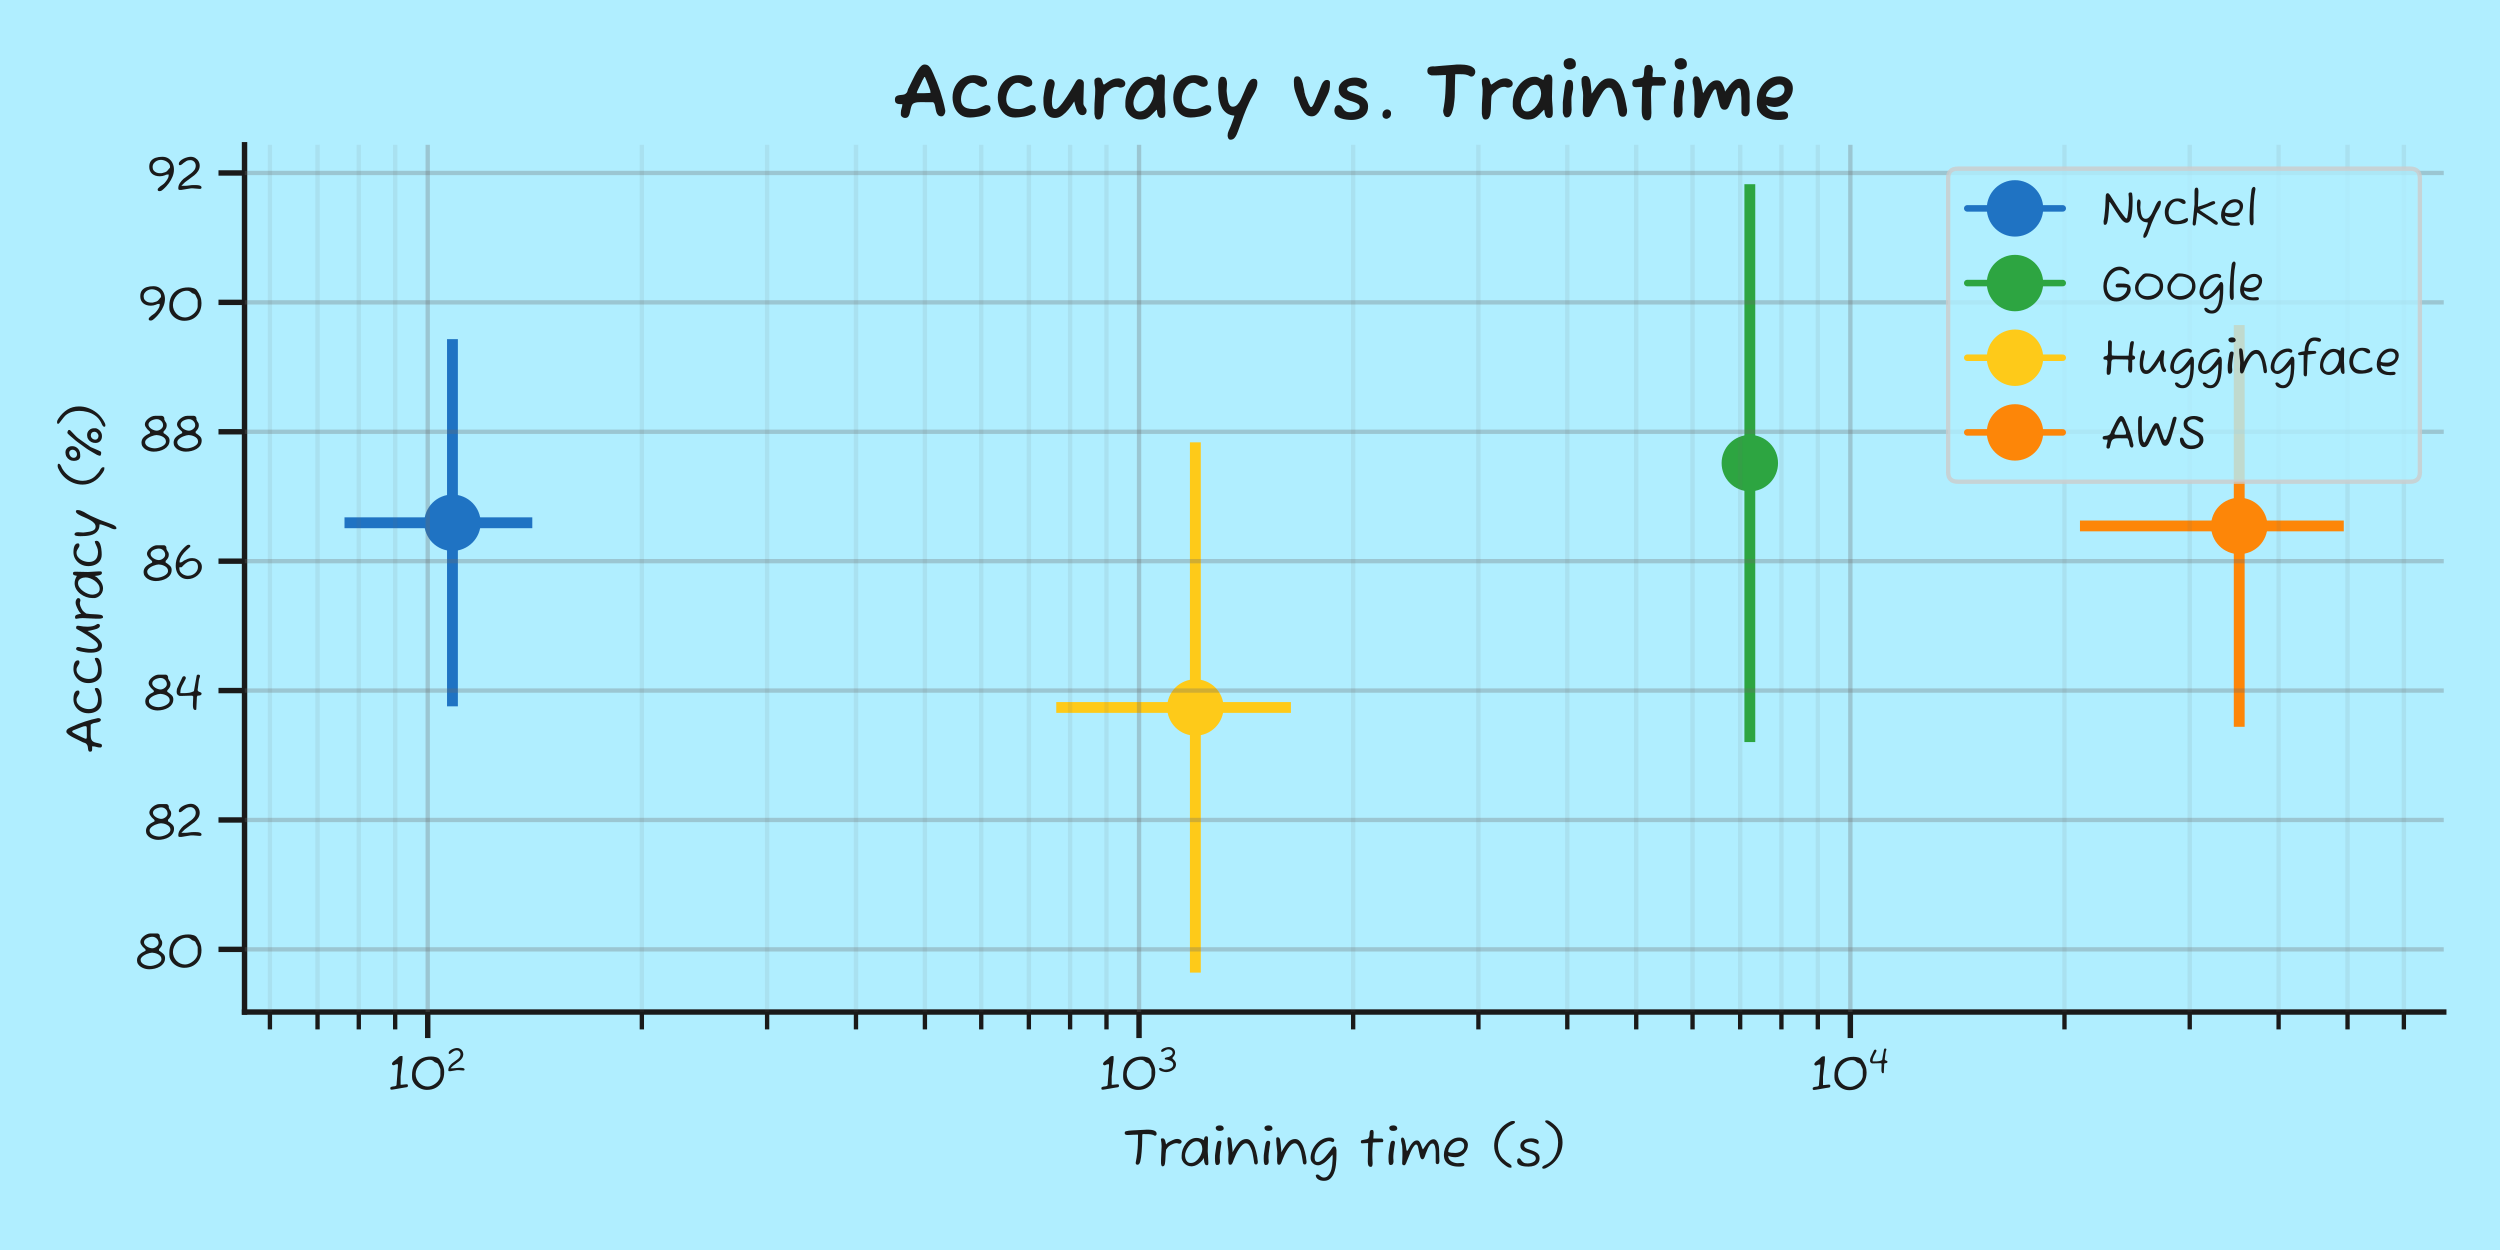 <?xml version="1.0" encoding="utf-8" standalone="no"?>
<!DOCTYPE svg PUBLIC "-//W3C//DTD SVG 1.1//EN"
  "http://www.w3.org/Graphics/SVG/1.1/DTD/svg11.dtd">
<svg xmlns:xlink="http://www.w3.org/1999/xlink" width="576pt" height="288pt" viewBox="0 0 576 288" xmlns="http://www.w3.org/2000/svg" version="1.1">
 <defs>
  <style type="text/css">*{stroke-linejoin: round; stroke-linecap: butt}</style>
 </defs>
 <g id="figure_1">
  <g id="patch_1">
   <path d="M 0 288 
L 576 288 
L 576 0 
L 0 0 
z
" style="fill: #b0eeff"/>
  </g>
  <g id="axes_1">
   <g id="patch_2">
    <path d="M 56.34 233.172 
L 563.04 233.172 
L 563.04 33.36 
L 56.34 33.36 
L 56.34 233.172 
z
" style="fill: none"/>
   </g>
   <g id="LineCollection_1">
    <path d="M 79.372 120.44 
L 122.641 120.44 
" clip-path="url(#pa494c9ac06)" style="fill: none; stroke: #1f73c3; stroke-width: 2.5"/>
   </g>
   <g id="LineCollection_2">
    <path d="M 104.245 162.74 
L 104.245 78.14 
" clip-path="url(#pa494c9ac06)" style="fill: none; stroke: #1f73c3; stroke-width: 2.5"/>
   </g>
   <g id="LineCollection_3">
    <path d="M 403.097 106.706 
L 403.223 106.706 
" clip-path="url(#pa494c9ac06)" style="fill: none; stroke: #2da541; stroke-width: 2.5"/>
   </g>
   <g id="LineCollection_4">
    <path d="M 403.16 170.969 
L 403.16 42.442 
" clip-path="url(#pa494c9ac06)" style="fill: none; stroke: #2da541; stroke-width: 2.5"/>
   </g>
   <g id="LineCollection_5">
    <path d="M 243.364 163.001 
L 297.429 163.001 
" clip-path="url(#pa494c9ac06)" style="fill: none; stroke: #feca19; stroke-width: 2.5"/>
   </g>
   <g id="LineCollection_6">
    <path d="M 275.411 224.09 
L 275.411 101.912 
" clip-path="url(#pa494c9ac06)" style="fill: none; stroke: #feca19; stroke-width: 2.5"/>
   </g>
   <g id="LineCollection_7">
    <path d="M 479.225 121.176 
L 540.008 121.176 
" clip-path="url(#pa494c9ac06)" style="fill: none; stroke: #fd8608; stroke-width: 2.5"/>
   </g>
   <g id="LineCollection_8">
    <path d="M 515.917 167.461 
L 515.917 74.892 
" clip-path="url(#pa494c9ac06)" style="fill: none; stroke: #fd8608; stroke-width: 2.5"/>
   </g>
   <g id="line2d_1">
    <path d="M 104.245 120.44 
" clip-path="url(#pa494c9ac06)" style="fill: none; stroke: #1f73c3; stroke-width: 1.5; stroke-linecap: round"/>
    <defs>
     <path id="mc6b5182a9a" d="M 0 6 
C 1.591 6 3.117 5.368 4.243 4.243 
C 5.368 3.117 6 1.591 6 0 
C 6 -1.591 5.368 -3.117 4.243 -4.243 
C 3.117 -5.368 1.591 -6 0 -6 
C -1.591 -6 -3.117 -5.368 -4.243 -4.243 
C -5.368 -3.117 -6 -1.591 -6 0 
C -6 1.591 -5.368 3.117 -4.243 4.243 
C -3.117 5.368 -1.591 6 0 6 
z
" style="stroke: #1f73c3"/>
    </defs>
    <g clip-path="url(#pa494c9ac06)">
     <use xlink:href="#mc6b5182a9a" x="104.245" y="120.44" style="fill: #1f73c3; stroke: #1f73c3"/>
    </g>
   </g>
   <g id="line2d_2">
    <path d="M 403.16 106.706 
" clip-path="url(#pa494c9ac06)" style="fill: none; stroke: #2da541; stroke-width: 1.5; stroke-linecap: round"/>
    <defs>
     <path id="m945096a656" d="M 0 6 
C 1.591 6 3.117 5.368 4.243 4.243 
C 5.368 3.117 6 1.591 6 0 
C 6 -1.591 5.368 -3.117 4.243 -4.243 
C 3.117 -5.368 1.591 -6 0 -6 
C -1.591 -6 -3.117 -5.368 -4.243 -4.243 
C -5.368 -3.117 -6 -1.591 -6 0 
C -6 1.591 -5.368 3.117 -4.243 4.243 
C -3.117 5.368 -1.591 6 0 6 
z
" style="stroke: #2da541"/>
    </defs>
    <g clip-path="url(#pa494c9ac06)">
     <use xlink:href="#m945096a656" x="403.16" y="106.706" style="fill: #2da541; stroke: #2da541"/>
    </g>
   </g>
   <g id="line2d_3">
    <path d="M 275.411 163.001 
" clip-path="url(#pa494c9ac06)" style="fill: none; stroke: #feca19; stroke-width: 1.5; stroke-linecap: round"/>
    <defs>
     <path id="m0aae466e22" d="M 0 6 
C 1.591 6 3.117 5.368 4.243 4.243 
C 5.368 3.117 6 1.591 6 0 
C 6 -1.591 5.368 -3.117 4.243 -4.243 
C 3.117 -5.368 1.591 -6 0 -6 
C -1.591 -6 -3.117 -5.368 -4.243 -4.243 
C -5.368 -3.117 -6 -1.591 -6 0 
C -6 1.591 -5.368 3.117 -4.243 4.243 
C -3.117 5.368 -1.591 6 0 6 
z
" style="stroke: #feca19"/>
    </defs>
    <g clip-path="url(#pa494c9ac06)">
     <use xlink:href="#m0aae466e22" x="275.411" y="163.001" style="fill: #feca19; stroke: #feca19"/>
    </g>
   </g>
   <g id="line2d_4">
    <path d="M 515.917 121.176 
" clip-path="url(#pa494c9ac06)" style="fill: none; stroke: #fd8608; stroke-width: 1.5; stroke-linecap: round"/>
    <defs>
     <path id="m309a55637b" d="M 0 6 
C 1.591 6 3.117 5.368 4.243 4.243 
C 5.368 3.117 6 1.591 6 0 
C 6 -1.591 5.368 -3.117 4.243 -4.243 
C 3.117 -5.368 1.591 -6 0 -6 
C -1.591 -6 -3.117 -5.368 -4.243 -4.243 
C -5.368 -3.117 -6 -1.591 -6 0 
C -6 1.591 -5.368 3.117 -4.243 4.243 
C -3.117 5.368 -1.591 6 0 6 
z
" style="stroke: #fd8608"/>
    </defs>
    <g clip-path="url(#pa494c9ac06)">
     <use xlink:href="#m309a55637b" x="515.917" y="121.176" style="fill: #fd8608; stroke: #fd8608"/>
    </g>
   </g>
   <g id="patch_3">
    <path d="M 56.34 233.172 
L 56.34 33.36 
" style="fill: none; stroke: #1a1a1a; stroke-width: 1.25; stroke-linejoin: miter; stroke-linecap: square"/>
   </g>
   <g id="patch_4">
    <path d="M 56.34 233.172 
L 563.04 233.172 
" style="fill: none; stroke: #1a1a1a; stroke-width: 1.25; stroke-linejoin: miter; stroke-linecap: square"/>
   </g>
   <g id="matplotlib.axis_1">
    <g id="xtick_1">
     <g id="line2d_5">
      <path d="M 98.547 233.172 
L 98.547 33.36 
" clip-path="url(#pa494c9ac06)" style="fill: none; stroke: #696969; stroke-opacity: 0.3; stroke-linecap: round"/>
     </g>
     <g id="line2d_6">
      <defs>
       <path id="m4b259ce4ab" d="M 0 0 
L 0 6 
" style="stroke: #1a1a1a; stroke-width: 1.25"/>
      </defs>
      <g>
       <use xlink:href="#m4b259ce4ab" x="98.547" y="233.172" style="fill: #1a1a1a; stroke: #1a1a1a; stroke-width: 1.25"/>
      </g>
     </g>
     <g id="text_1">
      <!-- $\mathdefault{10^{2}}$ -->
      <g style="fill: #1a1a1a" transform="translate(89.417 251.274) scale(0.11 -0.11)">
       <defs>
        <path id="FuzzyBubbles-Regular-31" d="M 429 64 
Q 365 64 326 99 
Q 288 134 288 269 
Q 288 346 352 390 
Q 416 435 576 467 
Q 653 480 726 489 
Q 800 499 858 506 
Q 986 525 1046 582 
Q 1107 640 1107 691 
L 1286 3085 
L 1286 3392 
Q 1133 3392 1075 3382 
Q 1018 3373 986 3360 
Q 960 3354 934 3338 
Q 909 3322 877 3309 
Q 826 3283 787 3270 
Q 749 3258 710 3258 
Q 627 3258 566 3312 
Q 506 3366 506 3424 
Q 506 3584 685 3744 
Q 723 3782 771 3817 
Q 819 3853 870 3891 
Q 922 3923 970 3961 
Q 1018 4000 1056 4032 
Q 1107 4070 1155 4115 
Q 1203 4160 1242 4198 
Q 1280 4237 1318 4275 
Q 1357 4314 1395 4346 
Q 1523 4467 1677 4467 
Q 1702 4467 1734 4470 
Q 1766 4474 1792 4474 
Q 1830 4474 1859 4461 
Q 1888 4448 1888 4397 
L 1888 3974 
L 1638 1818 
L 1638 704 
Q 1901 704 2064 736 
Q 2227 768 2387 768 
Q 2509 768 2553 729 
Q 2598 691 2598 602 
Q 2598 486 2547 435 
Q 2496 384 2368 371 
Q 2285 358 2102 329 
Q 1920 301 1689 259 
Q 1459 218 1225 176 
Q 992 134 803 105 
Q 614 77 525 64 
L 429 64 
z
" transform="scale(0.016)"/>
        <path id="FuzzyBubbles-Regular-30" d="M 2298 32 
Q 1875 32 1481 201 
Q 1088 371 797 681 
Q 506 992 378 1414 
Q 352 1530 349 1706 
Q 346 1882 346 1984 
Q 346 2752 653 3293 
Q 960 3834 1520 4118 
Q 2080 4403 2842 4403 
Q 3162 4403 3488 4313 
Q 3814 4224 3974 3994 
Q 4256 3603 4406 3203 
Q 4557 2803 4557 2349 
Q 4557 1664 4278 1142 
Q 4000 621 3494 326 
Q 2989 32 2298 32 
z
M 2406 467 
Q 2669 467 2953 588 
Q 3238 710 3491 918 
Q 3744 1126 3901 1395 
Q 4058 1664 4058 1952 
L 4058 2739 
Q 4058 2739 4038 2803 
Q 4019 2867 3993 2937 
Q 3968 3008 3942 3027 
Q 3936 3040 3917 3085 
Q 3898 3130 3878 3174 
L 3770 3392 
Q 3738 3462 3658 3510 
Q 3578 3558 3488 3590 
L 3366 3629 
Q 3341 3642 3331 3651 
Q 3322 3661 3309 3667 
L 3168 3782 
Q 3142 3808 3107 3830 
Q 3072 3853 3040 3878 
Q 2963 3923 2876 3945 
Q 2790 3968 2669 3968 
Q 2285 3968 1949 3814 
Q 1613 3661 1360 3392 
Q 1107 3123 963 2787 
Q 819 2451 819 2086 
Q 819 1773 940 1481 
Q 1062 1190 1276 960 
Q 1491 730 1782 598 
Q 2074 467 2406 467 
z
" transform="scale(0.016)"/>
        <path id="FuzzyBubbles-Regular-32" d="M 582 224 
Q 435 224 390 269 
Q 346 314 346 454 
Q 346 794 547 1107 
Q 749 1421 1024 1670 
Q 1082 1709 1226 1814 
Q 1370 1920 1533 2041 
Q 1696 2163 1833 2262 
Q 1971 2362 2022 2400 
Q 2266 2586 2448 2829 
Q 2630 3072 2630 3418 
Q 2630 3603 2540 3766 
Q 2451 3930 2294 4029 
Q 2138 4128 1939 4128 
Q 1613 4128 1405 4006 
Q 1197 3885 1043 3757 
Q 1011 3725 972 3696 
Q 934 3667 902 3635 
Q 819 3565 729 3510 
Q 640 3456 518 3456 
Q 486 3456 451 3497 
Q 416 3539 416 3629 
Q 416 3827 579 3996 
Q 742 4166 992 4294 
Q 1242 4422 1507 4492 
Q 1773 4563 1971 4563 
Q 2310 4563 2576 4403 
Q 2842 4243 2995 3974 
Q 3149 3706 3149 3386 
Q 3149 3027 2941 2697 
Q 2733 2368 2445 2144 
L 1216 1229 
L 742 762 
L 1178 762 
Q 1485 762 1779 813 
Q 2074 864 2387 864 
Q 2445 864 2525 864 
Q 2605 864 2688 858 
Q 2778 858 2867 848 
Q 2957 838 3040 826 
Q 3386 755 3386 557 
Q 3386 454 3334 406 
Q 3283 358 3149 358 
Q 2938 358 2730 393 
Q 2522 429 2285 429 
L 1990 429 
L 742 224 
L 582 224 
z
" transform="scale(0.016)"/>
       </defs>
       <use xlink:href="#FuzzyBubbles-Regular-31" transform="translate(0 0.992)"/>
       <use xlink:href="#FuzzyBubbles-Regular-30" transform="translate(44.6 0.992)"/>
       <use xlink:href="#FuzzyBubbles-Regular-32" transform="translate(122.227 38.092) scale(0.7)"/>
      </g>
     </g>
    </g>
    <g id="xtick_2">
     <g id="line2d_7">
      <path d="M 262.434 233.172 
L 262.434 33.36 
" clip-path="url(#pa494c9ac06)" style="fill: none; stroke: #696969; stroke-opacity: 0.3; stroke-linecap: round"/>
     </g>
     <g id="line2d_8">
      <g>
       <use xlink:href="#m4b259ce4ab" x="262.434" y="233.172" style="fill: #1a1a1a; stroke: #1a1a1a; stroke-width: 1.25"/>
      </g>
     </g>
     <g id="text_2">
      <!-- $\mathdefault{10^{3}}$ -->
      <g style="fill: #1a1a1a" transform="translate(253.249 251.274) scale(0.11 -0.11)">
       <defs>
        <path id="FuzzyBubbles-Regular-33" d="M 1594 64 
Q 1459 64 1241 102 
Q 1024 141 803 217 
Q 582 294 435 412 
Q 288 531 288 698 
Q 288 755 349 809 
Q 410 864 499 864 
Q 550 864 646 826 
L 858 717 
Q 973 653 1126 592 
Q 1280 531 1459 531 
Q 1677 531 1929 582 
Q 2182 634 2412 746 
Q 2643 858 2790 1037 
Q 2938 1216 2938 1472 
Q 2938 1741 2781 1923 
Q 2624 2106 2381 2211 
Q 2138 2317 1875 2371 
Q 1613 2426 1408 2438 
Q 1357 2483 1357 2605 
Q 1357 2669 1408 2713 
Q 1459 2758 1594 2797 
Q 1664 2816 1734 2829 
Q 1805 2842 1869 2854 
Q 1939 2867 2006 2880 
Q 2074 2893 2131 2918 
Q 2278 2976 2441 3088 
Q 2605 3200 2720 3347 
Q 2835 3494 2835 3654 
Q 2835 3891 2710 4038 
Q 2586 4186 2400 4253 
Q 2214 4320 2042 4320 
Q 1805 4320 1625 4237 
Q 1446 4154 1312 4064 
Q 1248 4019 1190 3977 
Q 1133 3936 1069 3904 
Q 966 3846 870 3846 
Q 768 3846 717 3891 
Q 666 3936 666 3981 
Q 666 4134 778 4259 
Q 890 4384 1069 4477 
Q 1248 4570 1446 4630 
Q 1645 4691 1824 4723 
Q 2003 4755 2112 4755 
Q 2432 4755 2697 4624 
Q 2963 4493 3123 4265 
Q 3283 4038 3283 3750 
Q 3283 3456 3155 3232 
Q 3027 3008 2803 2765 
L 2803 2579 
Q 3117 2330 3286 2083 
Q 3456 1837 3456 1504 
Q 3456 1171 3289 905 
Q 3123 640 2851 451 
Q 2579 262 2249 163 
Q 1920 64 1594 64 
z
" transform="scale(0.016)"/>
       </defs>
       <use xlink:href="#FuzzyBubbles-Regular-31" transform="translate(0 0.892)"/>
       <use xlink:href="#FuzzyBubbles-Regular-30" transform="translate(44.6 0.892)"/>
       <use xlink:href="#FuzzyBubbles-Regular-33" transform="translate(122.227 37.992) scale(0.7)"/>
      </g>
     </g>
    </g>
    <g id="xtick_3">
     <g id="line2d_9">
      <path d="M 426.321 233.172 
L 426.321 33.36 
" clip-path="url(#pa494c9ac06)" style="fill: none; stroke: #696969; stroke-opacity: 0.3; stroke-linecap: round"/>
     </g>
     <g id="line2d_10">
      <g>
       <use xlink:href="#m4b259ce4ab" x="426.321" y="233.172" style="fill: #1a1a1a; stroke: #1a1a1a; stroke-width: 1.25"/>
      </g>
     </g>
     <g id="text_3">
      <!-- $\mathdefault{10^{4}}$ -->
      <g style="fill: #1a1a1a" transform="translate(417.136 251.274) scale(0.11 -0.11)">
       <defs>
        <path id="FuzzyBubbles-Regular-34" d="M 2662 -96 
Q 2547 -96 2486 -35 
Q 2426 26 2394 147 
Q 2374 211 2368 281 
Q 2362 352 2355 429 
L 2355 710 
Q 2355 934 2374 1168 
Q 2394 1402 2394 1664 
L 2272 1779 
L 2074 1779 
Q 1818 1779 1562 1763 
Q 1306 1747 1050 1747 
L 595 1747 
Q 390 1837 307 1949 
Q 224 2061 224 2285 
Q 224 2432 253 2592 
Q 282 2752 346 2854 
L 966 4173 
Q 1043 4326 1216 4326 
Q 1286 4326 1356 4259 
Q 1427 4192 1427 4096 
Q 1427 4058 1424 4042 
Q 1421 4026 1414 4013 
Q 1402 3987 1382 3948 
Q 1363 3910 1331 3846 
Q 1248 3661 1139 3475 
Q 1030 3290 941 3104 
Q 838 2906 771 2678 
Q 704 2451 704 2112 
L 1318 2112 
Q 1338 2112 1478 2121 
Q 1619 2131 1776 2147 
Q 1933 2163 2010 2182 
L 1990 2182 
Q 2035 2189 2153 2227 
Q 2272 2266 2377 2314 
Q 2483 2362 2490 2400 
L 2835 4339 
Q 2854 4448 2899 4489 
Q 2944 4531 3040 4531 
Q 3168 4531 3225 4483 
Q 3283 4435 3283 4365 
Q 3283 4320 3270 4269 
Q 3258 4218 3232 4154 
Q 3206 4083 3180 4006 
Q 3155 3930 3142 3846 
Q 3130 3770 3107 3594 
Q 3085 3418 3059 3210 
Q 3034 3002 3011 2822 
Q 2989 2643 2976 2566 
L 2976 2522 
Q 2976 2426 3033 2374 
Q 3091 2323 3130 2304 
Q 3168 2285 3219 2269 
Q 3270 2253 3315 2234 
Q 3488 2170 3488 2048 
Q 3488 1901 3360 1840 
Q 3232 1779 2957 1779 
L 2874 1613 
L 2797 -19 
Q 2797 -32 2761 -64 
Q 2726 -96 2662 -96 
z
" transform="scale(0.016)"/>
       </defs>
       <use xlink:href="#FuzzyBubbles-Regular-31" transform="translate(0 0.342)"/>
       <use xlink:href="#FuzzyBubbles-Regular-30" transform="translate(44.6 0.342)"/>
       <use xlink:href="#FuzzyBubbles-Regular-34" transform="translate(122.227 37.442) scale(0.7)"/>
      </g>
     </g>
    </g>
    <g id="xtick_4">
     <g id="line2d_11">
      <path d="M 62.189 233.172 
L 62.189 33.36 
" clip-path="url(#pa494c9ac06)" style="fill: none; stroke: #696969; stroke-opacity: 0.1; stroke-linecap: round"/>
     </g>
     <g id="line2d_12">
      <defs>
       <path id="m76f8c80603" d="M 0 0 
L 0 4 
" style="stroke: #1a1a1a"/>
      </defs>
      <g>
       <use xlink:href="#m76f8c80603" x="62.189" y="233.172" style="fill: #1a1a1a; stroke: #1a1a1a"/>
      </g>
     </g>
    </g>
    <g id="xtick_5">
     <g id="line2d_13">
      <path d="M 73.161 233.172 
L 73.161 33.36 
" clip-path="url(#pa494c9ac06)" style="fill: none; stroke: #696969; stroke-opacity: 0.1; stroke-linecap: round"/>
     </g>
     <g id="line2d_14">
      <g>
       <use xlink:href="#m76f8c80603" x="73.161" y="233.172" style="fill: #1a1a1a; stroke: #1a1a1a"/>
      </g>
     </g>
    </g>
    <g id="xtick_6">
     <g id="line2d_15">
      <path d="M 82.665 233.172 
L 82.665 33.36 
" clip-path="url(#pa494c9ac06)" style="fill: none; stroke: #696969; stroke-opacity: 0.1; stroke-linecap: round"/>
     </g>
     <g id="line2d_16">
      <g>
       <use xlink:href="#m76f8c80603" x="82.665" y="233.172" style="fill: #1a1a1a; stroke: #1a1a1a"/>
      </g>
     </g>
    </g>
    <g id="xtick_7">
     <g id="line2d_17">
      <path d="M 91.048 233.172 
L 91.048 33.36 
" clip-path="url(#pa494c9ac06)" style="fill: none; stroke: #696969; stroke-opacity: 0.1; stroke-linecap: round"/>
     </g>
     <g id="line2d_18">
      <g>
       <use xlink:href="#m76f8c80603" x="91.048" y="233.172" style="fill: #1a1a1a; stroke: #1a1a1a"/>
      </g>
     </g>
    </g>
    <g id="xtick_8">
     <g id="line2d_19">
      <path d="M 147.882 233.172 
L 147.882 33.36 
" clip-path="url(#pa494c9ac06)" style="fill: none; stroke: #696969; stroke-opacity: 0.1; stroke-linecap: round"/>
     </g>
     <g id="line2d_20">
      <g>
       <use xlink:href="#m76f8c80603" x="147.882" y="233.172" style="fill: #1a1a1a; stroke: #1a1a1a"/>
      </g>
     </g>
    </g>
    <g id="xtick_9">
     <g id="line2d_21">
      <path d="M 176.741 233.172 
L 176.741 33.36 
" clip-path="url(#pa494c9ac06)" style="fill: none; stroke: #696969; stroke-opacity: 0.1; stroke-linecap: round"/>
     </g>
     <g id="line2d_22">
      <g>
       <use xlink:href="#m76f8c80603" x="176.741" y="233.172" style="fill: #1a1a1a; stroke: #1a1a1a"/>
      </g>
     </g>
    </g>
    <g id="xtick_10">
     <g id="line2d_23">
      <path d="M 197.217 233.172 
L 197.217 33.36 
" clip-path="url(#pa494c9ac06)" style="fill: none; stroke: #696969; stroke-opacity: 0.1; stroke-linecap: round"/>
     </g>
     <g id="line2d_24">
      <g>
       <use xlink:href="#m76f8c80603" x="197.217" y="233.172" style="fill: #1a1a1a; stroke: #1a1a1a"/>
      </g>
     </g>
    </g>
    <g id="xtick_11">
     <g id="line2d_25">
      <path d="M 213.099 233.172 
L 213.099 33.36 
" clip-path="url(#pa494c9ac06)" style="fill: none; stroke: #696969; stroke-opacity: 0.1; stroke-linecap: round"/>
     </g>
     <g id="line2d_26">
      <g>
       <use xlink:href="#m76f8c80603" x="213.099" y="233.172" style="fill: #1a1a1a; stroke: #1a1a1a"/>
      </g>
     </g>
    </g>
    <g id="xtick_12">
     <g id="line2d_27">
      <path d="M 226.076 233.172 
L 226.076 33.36 
" clip-path="url(#pa494c9ac06)" style="fill: none; stroke: #696969; stroke-opacity: 0.1; stroke-linecap: round"/>
     </g>
     <g id="line2d_28">
      <g>
       <use xlink:href="#m76f8c80603" x="226.076" y="233.172" style="fill: #1a1a1a; stroke: #1a1a1a"/>
      </g>
     </g>
    </g>
    <g id="xtick_13">
     <g id="line2d_29">
      <path d="M 237.048 233.172 
L 237.048 33.36 
" clip-path="url(#pa494c9ac06)" style="fill: none; stroke: #696969; stroke-opacity: 0.1; stroke-linecap: round"/>
     </g>
     <g id="line2d_30">
      <g>
       <use xlink:href="#m76f8c80603" x="237.048" y="233.172" style="fill: #1a1a1a; stroke: #1a1a1a"/>
      </g>
     </g>
    </g>
    <g id="xtick_14">
     <g id="line2d_31">
      <path d="M 246.552 233.172 
L 246.552 33.36 
" clip-path="url(#pa494c9ac06)" style="fill: none; stroke: #696969; stroke-opacity: 0.1; stroke-linecap: round"/>
     </g>
     <g id="line2d_32">
      <g>
       <use xlink:href="#m76f8c80603" x="246.552" y="233.172" style="fill: #1a1a1a; stroke: #1a1a1a"/>
      </g>
     </g>
    </g>
    <g id="xtick_15">
     <g id="line2d_33">
      <path d="M 254.935 233.172 
L 254.935 33.36 
" clip-path="url(#pa494c9ac06)" style="fill: none; stroke: #696969; stroke-opacity: 0.1; stroke-linecap: round"/>
     </g>
     <g id="line2d_34">
      <g>
       <use xlink:href="#m76f8c80603" x="254.935" y="233.172" style="fill: #1a1a1a; stroke: #1a1a1a"/>
      </g>
     </g>
    </g>
    <g id="xtick_16">
     <g id="line2d_35">
      <path d="M 311.769 233.172 
L 311.769 33.36 
" clip-path="url(#pa494c9ac06)" style="fill: none; stroke: #696969; stroke-opacity: 0.1; stroke-linecap: round"/>
     </g>
     <g id="line2d_36">
      <g>
       <use xlink:href="#m76f8c80603" x="311.769" y="233.172" style="fill: #1a1a1a; stroke: #1a1a1a"/>
      </g>
     </g>
    </g>
    <g id="xtick_17">
     <g id="line2d_37">
      <path d="M 340.628 233.172 
L 340.628 33.36 
" clip-path="url(#pa494c9ac06)" style="fill: none; stroke: #696969; stroke-opacity: 0.1; stroke-linecap: round"/>
     </g>
     <g id="line2d_38">
      <g>
       <use xlink:href="#m76f8c80603" x="340.628" y="233.172" style="fill: #1a1a1a; stroke: #1a1a1a"/>
      </g>
     </g>
    </g>
    <g id="xtick_18">
     <g id="line2d_39">
      <path d="M 361.104 233.172 
L 361.104 33.36 
" clip-path="url(#pa494c9ac06)" style="fill: none; stroke: #696969; stroke-opacity: 0.1; stroke-linecap: round"/>
     </g>
     <g id="line2d_40">
      <g>
       <use xlink:href="#m76f8c80603" x="361.104" y="233.172" style="fill: #1a1a1a; stroke: #1a1a1a"/>
      </g>
     </g>
    </g>
    <g id="xtick_19">
     <g id="line2d_41">
      <path d="M 376.986 233.172 
L 376.986 33.36 
" clip-path="url(#pa494c9ac06)" style="fill: none; stroke: #696969; stroke-opacity: 0.1; stroke-linecap: round"/>
     </g>
     <g id="line2d_42">
      <g>
       <use xlink:href="#m76f8c80603" x="376.986" y="233.172" style="fill: #1a1a1a; stroke: #1a1a1a"/>
      </g>
     </g>
    </g>
    <g id="xtick_20">
     <g id="line2d_43">
      <path d="M 389.963 233.172 
L 389.963 33.36 
" clip-path="url(#pa494c9ac06)" style="fill: none; stroke: #696969; stroke-opacity: 0.1; stroke-linecap: round"/>
     </g>
     <g id="line2d_44">
      <g>
       <use xlink:href="#m76f8c80603" x="389.963" y="233.172" style="fill: #1a1a1a; stroke: #1a1a1a"/>
      </g>
     </g>
    </g>
    <g id="xtick_21">
     <g id="line2d_45">
      <path d="M 400.935 233.172 
L 400.935 33.36 
" clip-path="url(#pa494c9ac06)" style="fill: none; stroke: #696969; stroke-opacity: 0.1; stroke-linecap: round"/>
     </g>
     <g id="line2d_46">
      <g>
       <use xlink:href="#m76f8c80603" x="400.935" y="233.172" style="fill: #1a1a1a; stroke: #1a1a1a"/>
      </g>
     </g>
    </g>
    <g id="xtick_22">
     <g id="line2d_47">
      <path d="M 410.439 233.172 
L 410.439 33.36 
" clip-path="url(#pa494c9ac06)" style="fill: none; stroke: #696969; stroke-opacity: 0.1; stroke-linecap: round"/>
     </g>
     <g id="line2d_48">
      <g>
       <use xlink:href="#m76f8c80603" x="410.439" y="233.172" style="fill: #1a1a1a; stroke: #1a1a1a"/>
      </g>
     </g>
    </g>
    <g id="xtick_23">
     <g id="line2d_49">
      <path d="M 418.822 233.172 
L 418.822 33.36 
" clip-path="url(#pa494c9ac06)" style="fill: none; stroke: #696969; stroke-opacity: 0.1; stroke-linecap: round"/>
     </g>
     <g id="line2d_50">
      <g>
       <use xlink:href="#m76f8c80603" x="418.822" y="233.172" style="fill: #1a1a1a; stroke: #1a1a1a"/>
      </g>
     </g>
    </g>
    <g id="xtick_24">
     <g id="line2d_51">
      <path d="M 475.656 233.172 
L 475.656 33.36 
" clip-path="url(#pa494c9ac06)" style="fill: none; stroke: #696969; stroke-opacity: 0.1; stroke-linecap: round"/>
     </g>
     <g id="line2d_52">
      <g>
       <use xlink:href="#m76f8c80603" x="475.656" y="233.172" style="fill: #1a1a1a; stroke: #1a1a1a"/>
      </g>
     </g>
    </g>
    <g id="xtick_25">
     <g id="line2d_53">
      <path d="M 504.515 233.172 
L 504.515 33.36 
" clip-path="url(#pa494c9ac06)" style="fill: none; stroke: #696969; stroke-opacity: 0.1; stroke-linecap: round"/>
     </g>
     <g id="line2d_54">
      <g>
       <use xlink:href="#m76f8c80603" x="504.515" y="233.172" style="fill: #1a1a1a; stroke: #1a1a1a"/>
      </g>
     </g>
    </g>
    <g id="xtick_26">
     <g id="line2d_55">
      <path d="M 524.991 233.172 
L 524.991 33.36 
" clip-path="url(#pa494c9ac06)" style="fill: none; stroke: #696969; stroke-opacity: 0.1; stroke-linecap: round"/>
     </g>
     <g id="line2d_56">
      <g>
       <use xlink:href="#m76f8c80603" x="524.991" y="233.172" style="fill: #1a1a1a; stroke: #1a1a1a"/>
      </g>
     </g>
    </g>
    <g id="xtick_27">
     <g id="line2d_57">
      <path d="M 540.874 233.172 
L 540.874 33.36 
" clip-path="url(#pa494c9ac06)" style="fill: none; stroke: #696969; stroke-opacity: 0.1; stroke-linecap: round"/>
     </g>
     <g id="line2d_58">
      <g>
       <use xlink:href="#m76f8c80603" x="540.874" y="233.172" style="fill: #1a1a1a; stroke: #1a1a1a"/>
      </g>
     </g>
    </g>
    <g id="xtick_28">
     <g id="line2d_59">
      <path d="M 553.85 233.172 
L 553.85 33.36 
" clip-path="url(#pa494c9ac06)" style="fill: none; stroke: #696969; stroke-opacity: 0.1; stroke-linecap: round"/>
     </g>
     <g id="line2d_60">
      <g>
       <use xlink:href="#m76f8c80603" x="553.85" y="233.172" style="fill: #1a1a1a; stroke: #1a1a1a"/>
      </g>
     </g>
    </g>
    <g id="text_4">
     <!-- Training time (s) -->
     <g style="fill: #1a1a1a" transform="translate(258.641 268.601) scale(0.12 -0.12)">
      <defs>
       <path id="FuzzyBubbles-Regular-54" d="M 1786 128 
Q 1702 128 1638 182 
Q 1574 237 1574 352 
Q 1574 378 1577 400 
Q 1581 422 1587 448 
Q 1702 1011 1760 1536 
Q 1818 2061 1837 2601 
Q 1856 3142 1856 3738 
Q 1523 3738 1312 3728 
Q 1101 3718 902 3706 
Q 838 3699 768 3696 
Q 698 3693 627 3693 
Q 582 3693 544 3696 
Q 506 3699 474 3706 
Q 352 3731 304 3782 
Q 256 3834 256 3936 
Q 256 4102 397 4144 
Q 538 4186 730 4211 
Q 858 4230 1139 4246 
Q 1421 4262 1757 4278 
Q 2093 4294 2413 4310 
Q 2733 4326 2938 4339 
Q 3072 4339 3264 4329 
Q 3456 4320 3645 4275 
Q 3834 4230 3962 4128 
Q 4090 4026 4090 3834 
Q 4090 3750 4029 3676 
Q 3968 3603 3891 3603 
Q 3866 3603 3843 3616 
Q 3821 3629 3795 3642 
Q 3744 3667 3693 3692 
Q 3642 3718 3584 3731 
Q 3366 3789 3113 3798 
Q 2861 3808 2464 3808 
Q 2362 3808 2362 3686 
Q 2362 3443 2355 3113 
Q 2349 2784 2333 2419 
Q 2317 2054 2288 1699 
Q 2259 1344 2220 1043 
Q 2182 742 2131 544 
Q 2093 378 2003 243 
Q 1958 179 1891 153 
Q 1824 128 1786 128 
z
" transform="scale(0.016)"/>
       <path id="FuzzyBubbles-Regular-72" d="M 557 -64 
Q 486 -64 451 0 
Q 416 64 403 147 
Q 390 230 378 288 
L 378 794 
Q 378 1178 413 1581 
Q 448 1984 448 2368 
Q 448 2554 425 2739 
Q 403 2925 378 3053 
Q 371 3085 368 3110 
Q 365 3136 365 3162 
Q 365 3245 416 3270 
Q 467 3296 589 3296 
Q 736 3296 806 3168 
Q 877 3040 912 2870 
Q 947 2701 979 2566 
Q 1165 2790 1382 2892 
Q 1600 2995 1747 3072 
Q 1888 3142 2032 3184 
Q 2176 3226 2355 3226 
Q 2534 3226 2691 3126 
Q 2848 3027 2848 2912 
Q 2848 2778 2765 2714 
Q 2682 2650 2573 2650 
Q 2541 2650 2512 2659 
Q 2483 2669 2451 2675 
Q 2406 2694 2352 2707 
Q 2298 2720 2246 2720 
Q 2048 2720 1862 2646 
Q 1677 2573 1549 2502 
Q 1325 2381 1200 2230 
Q 1075 2080 992 1952 
Q 947 1709 934 1478 
Q 922 1248 915 1120 
Q 909 986 902 838 
Q 896 691 883 544 
Q 870 390 844 249 
Q 819 109 755 22 
Q 691 -64 557 -64 
z
" transform="scale(0.016)"/>
       <path id="FuzzyBubbles-Regular-61" d="M 1485 -64 
Q 1197 -64 950 64 
Q 704 192 537 409 
Q 371 627 320 896 
L 320 1235 
Q 320 1600 454 1971 
Q 589 2342 829 2656 
Q 1069 2970 1398 3158 
Q 1728 3347 2112 3347 
Q 2355 3347 2582 3264 
Q 2810 3181 2989 3072 
Q 3027 3341 3084 3443 
Q 3142 3546 3283 3546 
Q 3392 3546 3437 3478 
Q 3482 3411 3482 3245 
Q 3482 2861 3466 2493 
Q 3450 2125 3450 1741 
Q 3450 1434 3485 1107 
Q 3520 781 3520 480 
Q 3520 384 3523 288 
Q 3526 192 3491 131 
Q 3456 70 3347 70 
Q 3194 70 3120 214 
Q 3046 358 3020 563 
Q 2995 768 2970 947 
Q 2906 774 2755 608 
Q 2605 442 2454 323 
Q 2304 205 2224 157 
Q 2144 109 2221 166 
Q 2080 64 1872 0 
Q 1664 -64 1485 -64 
z
M 1421 339 
Q 1709 339 1958 505 
Q 2208 672 2397 934 
Q 2586 1197 2691 1485 
Q 2797 1773 2797 2016 
Q 2797 2138 2768 2294 
Q 2739 2451 2662 2598 
Q 2586 2746 2454 2842 
Q 2323 2938 2112 2938 
Q 1837 2938 1587 2762 
Q 1338 2586 1142 2314 
Q 947 2042 838 1754 
Q 730 1466 730 1235 
Q 730 1062 790 851 
Q 851 640 1001 489 
Q 1152 339 1421 339 
z
" transform="scale(0.016)"/>
       <path id="FuzzyBubbles-Regular-69" d="M 1062 4186 
Q 851 4186 726 4285 
Q 602 4384 602 4544 
Q 602 4691 742 4771 
Q 883 4851 1101 4851 
Q 1318 4851 1440 4752 
Q 1562 4653 1562 4480 
Q 1562 4339 1424 4262 
Q 1286 4186 1062 4186 
z
M 730 96 
Q 640 96 592 211 
Q 544 326 528 505 
Q 512 685 512 877 
Q 512 966 515 1059 
Q 518 1152 518 1235 
Q 518 1261 537 1405 
Q 557 1549 582 1741 
Q 608 1933 637 2121 
Q 666 2310 685 2419 
Q 704 2502 729 2640 
Q 755 2778 822 2890 
Q 890 3002 1018 3002 
Q 1165 3002 1225 2947 
Q 1286 2893 1286 2778 
Q 1286 2746 1283 2714 
Q 1280 2682 1274 2643 
Q 1242 2438 1194 2134 
Q 1146 1830 1110 1500 
Q 1075 1171 1088 877 
Q 1094 806 1104 713 
Q 1114 621 1114 531 
Q 1114 365 1043 230 
Q 973 96 730 96 
z
" transform="scale(0.016)"/>
       <path id="FuzzyBubbles-Regular-6e" d="M 717 128 
Q 621 128 576 173 
Q 531 218 512 301 
Q 480 410 480 531 
L 480 781 
Q 480 986 493 1136 
Q 506 1286 506 1466 
Q 506 1530 502 1603 
Q 499 1677 493 1760 
Q 467 2074 422 2419 
Q 378 2765 378 3046 
L 378 3296 
Q 416 3386 451 3405 
Q 486 3424 550 3424 
Q 704 3424 768 3305 
Q 832 3187 854 3030 
Q 877 2874 883 2758 
Q 890 2714 906 2566 
Q 922 2419 941 2236 
Q 960 2054 976 1888 
Q 992 1722 992 1632 
Q 1094 1843 1235 2070 
Q 1376 2298 1520 2496 
Q 1664 2694 1779 2816 
Q 1946 3002 2173 3107 
Q 2400 3213 2624 3213 
Q 2886 3213 3084 3065 
Q 3283 2918 3427 2681 
Q 3571 2445 3667 2173 
Q 3763 1901 3821 1645 
Q 3904 1306 3945 1050 
Q 3987 794 4019 467 
Q 4019 326 3961 243 
Q 3904 160 3821 160 
Q 3699 160 3648 214 
Q 3597 269 3578 390 
Q 3533 634 3491 941 
Q 3450 1248 3379 1565 
Q 3309 1882 3174 2144 
Q 3123 2266 3046 2394 
Q 2970 2522 2861 2611 
Q 2752 2701 2592 2701 
Q 2381 2701 2166 2515 
Q 1952 2330 1760 2035 
Q 1568 1741 1408 1405 
Q 1248 1069 1139 768 
Q 1107 666 1059 541 
Q 1011 416 960 307 
Q 915 218 860 173 
Q 806 128 717 128 
z
" transform="scale(0.016)"/>
       <path id="FuzzyBubbles-Regular-67" d="M 1882 -1805 
Q 1658 -1805 1446 -1741 
Q 1235 -1677 1091 -1542 
Q 947 -1408 909 -1203 
Q 896 -1133 957 -1088 
Q 1018 -1043 1120 -1043 
Q 1178 -1043 1222 -1068 
Q 1267 -1094 1312 -1126 
Q 1331 -1146 1350 -1162 
Q 1370 -1178 1389 -1190 
Q 1472 -1254 1587 -1331 
Q 1702 -1408 1875 -1408 
Q 2138 -1408 2317 -1257 
Q 2496 -1107 2614 -873 
Q 2733 -640 2793 -390 
Q 2854 -141 2874 51 
Q 2899 282 2918 570 
Q 2938 858 2938 1075 
Q 2938 1267 2918 1350 
Q 2778 1158 2614 985 
Q 2451 813 2313 685 
Q 2176 557 2112 499 
Q 1997 403 1840 300 
Q 1683 198 1513 128 
Q 1344 58 1184 58 
Q 947 58 742 173 
Q 538 288 413 486 
Q 288 685 288 928 
Q 288 1370 467 1805 
Q 646 2240 963 2601 
Q 1280 2963 1699 3177 
Q 2118 3392 2598 3392 
Q 2803 3392 2963 3302 
Q 3123 3213 3123 3059 
Q 3123 2995 3072 2918 
Q 3021 2842 2944 2842 
Q 2912 2842 2874 2861 
Q 2797 2906 2701 2934 
Q 2605 2963 2496 2963 
Q 2387 2963 2272 2925 
Q 1958 2842 1686 2653 
Q 1414 2464 1206 2201 
Q 998 1939 883 1638 
Q 768 1338 768 1030 
Q 768 774 841 617 
Q 915 461 1152 461 
Q 1306 461 1469 557 
Q 1632 653 1776 787 
Q 1920 922 2010 1030 
Q 2144 1184 2291 1369 
Q 2438 1555 2572 1731 
Q 2707 1907 2800 2041 
Q 2893 2176 2918 2221 
Q 2976 2291 3014 2307 
Q 3053 2323 3123 2323 
Q 3238 2323 3289 2249 
Q 3341 2176 3360 2073 
Q 3379 1971 3392 1882 
L 3392 1395 
Q 3392 1133 3379 797 
Q 3366 461 3324 99 
Q 3283 -262 3187 -598 
Q 3091 -934 2924 -1209 
Q 2758 -1485 2502 -1645 
Q 2246 -1805 1882 -1805 
z
" transform="scale(0.016)"/>
       <path id="FuzzyBubbles-Regular-20" transform="scale(0.016)"/>
       <path id="FuzzyBubbles-Regular-74" d="M 1414 -128 
Q 1254 -128 1177 -25 
Q 1101 77 1078 230 
Q 1056 384 1056 531 
Q 1056 602 1059 666 
Q 1062 730 1062 774 
Q 1062 1235 1081 1705 
Q 1101 2176 1101 2733 
Q 864 2733 710 2713 
Q 557 2694 403 2694 
Q 301 2694 262 2732 
Q 224 2771 224 2861 
Q 224 2963 253 3011 
Q 282 3059 326 3072 
L 954 3200 
Q 1094 3232 1155 3328 
Q 1216 3424 1242 3514 
Q 1254 3565 1257 3613 
Q 1261 3661 1267 3718 
Q 1267 3770 1270 3818 
Q 1274 3866 1274 3910 
Q 1286 4115 1340 4211 
Q 1395 4307 1555 4307 
Q 1702 4307 1731 4192 
Q 1760 4077 1760 3974 
Q 1760 3904 1750 3760 
Q 1741 3616 1734 3475 
Q 1728 3334 1722 3270 
L 2746 3270 
Q 2803 3270 2860 3193 
Q 2918 3117 2918 2995 
Q 2918 2957 2886 2896 
Q 2854 2835 2810 2835 
Q 2746 2835 2570 2832 
Q 2394 2829 2192 2822 
Q 1990 2816 1836 2809 
Q 1683 2803 1664 2790 
Q 1632 2406 1616 2051 
Q 1600 1696 1600 1363 
Q 1600 1146 1609 944 
Q 1619 742 1626 544 
Q 1626 512 1632 448 
Q 1638 384 1638 307 
Q 1638 160 1596 16 
Q 1555 -128 1414 -128 
z
" transform="scale(0.016)"/>
       <path id="FuzzyBubbles-Regular-6d" d="M 742 64 
Q 640 64 576 125 
Q 512 186 512 275 
Q 512 499 528 716 
Q 544 934 544 1158 
L 544 1613 
Q 544 1798 537 1987 
Q 531 2176 512 2406 
Q 493 2586 435 2781 
Q 378 2976 378 3117 
Q 378 3392 544 3392 
Q 736 3392 835 3017 
Q 934 2643 1024 1946 
Q 1037 1862 1056 1827 
Q 1075 1792 1094 1792 
Q 1133 1792 1168 1840 
Q 1203 1888 1222 1920 
Q 1274 2016 1341 2144 
Q 1408 2272 1459 2362 
Q 1510 2451 1571 2537 
Q 1632 2624 1696 2701 
Q 1824 2861 1971 2953 
Q 2118 3046 2291 3046 
Q 2445 3046 2528 2963 
Q 2611 2880 2675 2746 
Q 2714 2669 2742 2595 
Q 2771 2522 2797 2451 
Q 2829 2381 2880 2224 
Q 2931 2067 3008 1965 
L 3200 2240 
Q 3315 2406 3427 2569 
Q 3539 2733 3680 2874 
Q 3814 3014 3961 3100 
Q 4109 3187 4269 3187 
Q 4486 3187 4633 3008 
Q 4781 2829 4857 2566 
Q 4934 2304 4941 2054 
L 4979 576 
Q 4986 474 4934 336 
Q 4883 198 4736 198 
Q 4653 198 4595 265 
Q 4538 333 4538 403 
L 4538 1677 
Q 4538 1805 4518 1974 
Q 4499 2144 4457 2304 
Q 4416 2464 4345 2569 
Q 4275 2675 4166 2675 
Q 3994 2675 3853 2512 
Q 3712 2349 3593 2077 
Q 3475 1805 3354 1478 
Q 3232 1062 3145 921 
Q 3059 781 2963 781 
Q 2880 781 2829 819 
Q 2778 858 2739 922 
Q 2694 998 2668 1104 
Q 2643 1210 2624 1293 
L 2502 1856 
Q 2477 1971 2448 2137 
Q 2419 2304 2358 2429 
Q 2298 2554 2176 2554 
Q 2093 2554 2000 2454 
Q 1907 2355 1814 2208 
Q 1722 2061 1645 1907 
Q 1568 1754 1517 1632 
Q 1466 1510 1453 1478 
Q 1440 1440 1376 1280 
Q 1312 1120 1229 918 
Q 1146 717 1078 547 
Q 1011 378 992 326 
Q 928 179 877 121 
Q 826 64 742 64 
z
" transform="scale(0.016)"/>
       <path id="FuzzyBubbles-Regular-65" d="M 2054 -96 
Q 1568 -96 1174 48 
Q 781 192 550 502 
Q 320 813 320 1306 
Q 320 1696 451 2067 
Q 582 2438 825 2739 
Q 1069 3040 1408 3216 
Q 1747 3392 2163 3392 
Q 2451 3392 2684 3283 
Q 2918 3174 3059 2976 
Q 3200 2778 3200 2502 
Q 3200 2208 3075 1942 
Q 2950 1677 2739 1472 
Q 2528 1267 2262 1148 
Q 1997 1030 1709 1030 
Q 1459 1030 1241 1072 
Q 1024 1114 838 1203 
Q 838 960 953 790 
Q 1069 621 1248 515 
Q 1427 410 1622 362 
Q 1818 314 1984 314 
Q 2118 314 2252 330 
Q 2387 346 2547 346 
Q 2784 346 2784 141 
Q 2784 -19 2560 -64 
Q 2438 -90 2310 -93 
Q 2182 -96 2054 -96 
z
M 1709 1542 
Q 1933 1542 2176 1632 
Q 2419 1722 2588 1914 
Q 2758 2106 2758 2400 
Q 2758 2662 2595 2825 
Q 2432 2989 2163 2989 
Q 1920 2989 1686 2877 
Q 1453 2765 1261 2576 
Q 1069 2387 953 2150 
Q 838 1914 838 1664 
Q 986 1587 1210 1564 
Q 1434 1542 1709 1542 
z
" transform="scale(0.016)"/>
       <path id="FuzzyBubbles-Regular-28" d="M 2387 -224 
Q 2246 -224 2128 -166 
Q 2010 -109 1894 -32 
Q 1856 0 1814 29 
Q 1773 58 1728 90 
Q 1126 506 787 1107 
Q 448 1709 448 2400 
Q 448 2957 649 3485 
Q 851 4013 1225 4451 
Q 1600 4890 2112 5171 
Q 2291 5274 2422 5328 
Q 2554 5382 2707 5382 
Q 2854 5382 2902 5344 
Q 2950 5306 2950 5254 
Q 2950 5120 2733 5011 
Q 2682 4979 2624 4953 
Q 2566 4928 2509 4902 
Q 2464 4877 2409 4851 
Q 2355 4826 2304 4794 
Q 1882 4531 1565 4140 
Q 1248 3750 1075 3292 
Q 902 2835 902 2368 
Q 902 1978 1043 1574 
Q 1184 1171 1466 877 
Q 1523 826 1619 736 
Q 1715 646 1801 569 
Q 1888 493 1907 474 
Q 1958 435 2012 400 
Q 2067 365 2118 333 
Q 2170 307 2227 275 
Q 2285 243 2330 211 
Q 2528 77 2528 -58 
Q 2528 -141 2525 -176 
Q 2522 -211 2490 -224 
L 2387 -224 
z
" transform="scale(0.016)"/>
       <path id="FuzzyBubbles-Regular-73" d="M 1594 -96 
Q 1421 -96 1190 -77 
Q 960 -58 739 6 
Q 518 70 374 211 
Q 230 352 230 589 
Q 230 896 474 896 
Q 557 896 602 838 
L 659 762 
Q 678 736 694 707 
Q 710 678 736 646 
Q 826 512 992 397 
Q 1158 282 1491 282 
Q 1683 282 1913 342 
Q 2144 403 2307 537 
Q 2470 672 2470 896 
Q 2470 1082 2355 1190 
Q 2240 1299 2099 1363 
Q 2035 1395 1955 1427 
Q 1875 1459 1786 1485 
Q 1702 1510 1619 1536 
Q 1536 1562 1446 1587 
Q 1216 1664 1027 1763 
Q 838 1862 726 2016 
Q 614 2170 614 2406 
Q 614 2701 809 2899 
Q 1005 3098 1302 3197 
Q 1600 3296 1907 3296 
Q 2022 3296 2176 3277 
Q 2330 3258 2477 3206 
Q 2624 3155 2723 3062 
Q 2822 2970 2822 2816 
Q 2822 2739 2793 2684 
Q 2765 2630 2707 2630 
Q 2669 2630 2643 2643 
Q 2362 2771 2173 2828 
Q 1984 2886 1843 2886 
Q 1760 2886 1629 2864 
Q 1498 2842 1370 2794 
Q 1242 2746 1155 2659 
Q 1069 2573 1069 2438 
Q 1069 2195 1440 2035 
Q 1574 1984 1740 1933 
Q 1907 1882 2086 1811 
Q 2317 1728 2509 1613 
Q 2701 1498 2813 1334 
Q 2925 1171 2925 928 
Q 2925 563 2739 336 
Q 2554 109 2253 6 
Q 1952 -96 1594 -96 
z
" transform="scale(0.016)"/>
       <path id="FuzzyBubbles-Regular-29" d="M 275 -346 
Q 173 -346 134 -314 
Q 96 -282 96 -211 
Q 96 -96 256 0 
Q 301 32 352 54 
Q 403 77 448 96 
Q 499 128 556 150 
Q 614 173 659 198 
Q 1158 467 1452 896 
Q 1747 1325 1875 1827 
Q 2003 2330 2003 2803 
Q 2003 3238 1884 3648 
Q 1766 4058 1485 4410 
Q 1440 4461 1369 4525 
Q 1299 4589 1222 4653 
Q 1139 4723 1046 4793 
Q 954 4864 864 4934 
Q 717 5056 585 5149 
Q 454 5242 454 5286 
Q 454 5395 486 5424 
Q 518 5453 659 5453 
Q 762 5453 874 5405 
Q 986 5357 1101 5274 
Q 1786 4806 2160 4204 
Q 2534 3603 2534 2803 
Q 2534 2259 2348 1734 
Q 2163 1210 1820 758 
Q 1478 307 998 -6 
Q 909 -64 784 -144 
Q 659 -224 524 -285 
Q 390 -346 275 -346 
z
" transform="scale(0.016)"/>
      </defs>
      <use xlink:href="#FuzzyBubbles-Regular-54"/>
      <use xlink:href="#FuzzyBubbles-Regular-72" x="67.8"/>
      <use xlink:href="#FuzzyBubbles-Regular-61" x="108.3"/>
      <use xlink:href="#FuzzyBubbles-Regular-69" x="169.2"/>
      <use xlink:href="#FuzzyBubbles-Regular-6e" x="195.4"/>
      <use xlink:href="#FuzzyBubbles-Regular-69" x="262.8"/>
      <use xlink:href="#FuzzyBubbles-Regular-6e" x="289"/>
      <use xlink:href="#FuzzyBubbles-Regular-67" x="356.4"/>
      <use xlink:href="#FuzzyBubbles-Regular-20" x="414.8"/>
      <use xlink:href="#FuzzyBubbles-Regular-74" x="453.9"/>
      <use xlink:href="#FuzzyBubbles-Regular-69" x="502.4"/>
      <use xlink:href="#FuzzyBubbles-Regular-6d" x="528.6"/>
      <use xlink:href="#FuzzyBubbles-Regular-65" x="611.8"/>
      <use xlink:href="#FuzzyBubbles-Regular-20" x="667.2"/>
      <use xlink:href="#FuzzyBubbles-Regular-28" x="706.3"/>
      <use xlink:href="#FuzzyBubbles-Regular-73" x="753.9"/>
      <use xlink:href="#FuzzyBubbles-Regular-29" x="804.2"/>
     </g>
    </g>
   </g>
   <g id="matplotlib.axis_2">
    <g id="ytick_1">
     <g id="line2d_61">
      <path d="M 56.34 218.739 
L 563.04 218.739 
" clip-path="url(#pa494c9ac06)" style="fill: none; stroke: #696969; stroke-opacity: 0.3; stroke-linecap: round"/>
     </g>
     <g id="line2d_62">
      <defs>
       <path id="m3372f972d5" d="M 0 0 
L -6 0 
" style="stroke: #1a1a1a; stroke-width: 1.25"/>
      </defs>
      <g>
       <use xlink:href="#m3372f972d5" x="56.34" y="218.739" style="fill: #1a1a1a; stroke: #1a1a1a; stroke-width: 1.25"/>
      </g>
     </g>
     <g id="text_5">
      <!-- 80 -->
      <g style="fill: #1a1a1a" transform="translate(31 223.041) scale(0.11 -0.11)">
       <defs>
        <path id="FuzzyBubbles-Regular-38" d="M 1914 -160 
Q 1645 -160 1363 -83 
Q 1082 -6 845 144 
Q 608 294 464 512 
Q 320 730 320 1011 
Q 320 1453 627 1747 
Q 934 2042 1440 2266 
L 1440 2387 
Q 1440 2400 1430 2435 
Q 1421 2470 1370 2515 
Q 1357 2528 1334 2547 
Q 1312 2566 1286 2586 
L 1062 2803 
Q 941 2944 851 3104 
Q 762 3264 762 3424 
Q 762 3616 886 3811 
Q 1011 4006 1212 4169 
Q 1414 4333 1644 4432 
Q 1875 4531 2086 4531 
L 2976 4531 
Q 3098 4531 3194 4441 
Q 3290 4352 3309 4218 
L 3309 4038 
Q 3379 3872 3437 3776 
L 3539 3629 
Q 3571 3578 3596 3507 
Q 3622 3437 3622 3290 
Q 3622 3053 3516 2864 
Q 3411 2675 3206 2477 
L 3206 2278 
Q 3546 2067 3770 1849 
Q 3994 1632 3994 1312 
Q 3994 934 3811 656 
Q 3629 378 3325 198 
Q 3021 19 2653 -70 
Q 2285 -160 1914 -160 
z
M 2330 2586 
Q 2483 2586 2675 2675 
Q 2867 2765 3008 2925 
Q 3149 3085 3149 3290 
Q 3149 3514 3037 3696 
Q 2925 3878 2739 3987 
Q 2554 4096 2330 4096 
Q 2176 4096 1990 4051 
Q 1805 4006 1632 3920 
Q 1459 3834 1347 3699 
Q 1235 3565 1235 3392 
Q 1235 3206 1353 3056 
Q 1472 2906 1648 2800 
Q 1824 2694 2009 2640 
Q 2195 2586 2330 2586 
z
M 2054 275 
Q 2227 275 2473 332 
Q 2720 390 2960 502 
Q 3200 614 3360 784 
Q 3520 954 3520 1178 
Q 3520 1408 3382 1568 
Q 3245 1728 3043 1827 
Q 2842 1926 2634 1971 
Q 2426 2016 2291 2016 
Q 2163 2016 1974 1968 
Q 1786 1920 1581 1837 
Q 1376 1754 1197 1635 
Q 1018 1517 906 1376 
Q 794 1235 794 1082 
Q 794 864 922 710 
Q 1050 557 1251 461 
Q 1453 365 1667 320 
Q 1882 275 2054 275 
z
" transform="scale(0.016)"/>
       </defs>
       <use xlink:href="#FuzzyBubbles-Regular-38"/>
       <use xlink:href="#FuzzyBubbles-Regular-30" x="67.3"/>
      </g>
     </g>
    </g>
    <g id="ytick_2">
     <g id="line2d_63">
      <path d="M 56.34 188.925 
L 563.04 188.925 
" clip-path="url(#pa494c9ac06)" style="fill: none; stroke: #696969; stroke-opacity: 0.3; stroke-linecap: round"/>
     </g>
     <g id="line2d_64">
      <g>
       <use xlink:href="#m3372f972d5" x="56.34" y="188.925" style="fill: #1a1a1a; stroke: #1a1a1a; stroke-width: 1.25"/>
      </g>
     </g>
     <g id="text_6">
      <!-- 82 -->
      <g style="fill: #1a1a1a" transform="translate(33.068 193.226) scale(0.11 -0.11)">
       <use xlink:href="#FuzzyBubbles-Regular-38"/>
       <use xlink:href="#FuzzyBubbles-Regular-32" x="67.3"/>
      </g>
     </g>
    </g>
    <g id="ytick_3">
     <g id="line2d_65">
      <path d="M 56.34 159.11 
L 563.04 159.11 
" clip-path="url(#pa494c9ac06)" style="fill: none; stroke: #696969; stroke-opacity: 0.3; stroke-linecap: round"/>
     </g>
     <g id="line2d_66">
      <g>
       <use xlink:href="#m3372f972d5" x="56.34" y="159.11" style="fill: #1a1a1a; stroke: #1a1a1a; stroke-width: 1.25"/>
      </g>
     </g>
     <g id="text_7">
      <!-- 84 -->
      <g style="fill: #1a1a1a" transform="translate(32.903 163.411) scale(0.11 -0.11)">
       <use xlink:href="#FuzzyBubbles-Regular-38"/>
       <use xlink:href="#FuzzyBubbles-Regular-34" x="67.3"/>
      </g>
     </g>
    </g>
    <g id="ytick_4">
     <g id="line2d_67">
      <path d="M 56.34 129.296 
L 563.04 129.296 
" clip-path="url(#pa494c9ac06)" style="fill: none; stroke: #696969; stroke-opacity: 0.3; stroke-linecap: round"/>
     </g>
     <g id="line2d_68">
      <g>
       <use xlink:href="#m3372f972d5" x="56.34" y="129.296" style="fill: #1a1a1a; stroke: #1a1a1a; stroke-width: 1.25"/>
      </g>
     </g>
     <g id="text_8">
      <!-- 86 -->
      <g style="fill: #1a1a1a" transform="translate(32.518 133.597) scale(0.11 -0.11)">
       <defs>
        <path id="FuzzyBubbles-Regular-36" d="M 1894 96 
Q 1395 96 1043 333 
Q 691 570 505 966 
Q 320 1363 320 1837 
Q 320 2586 646 3194 
Q 973 3802 1542 4326 
Q 1683 4454 1792 4524 
Q 1901 4595 2029 4595 
Q 2240 4595 2240 4390 
Q 2240 4352 2195 4307 
Q 2150 4262 2118 4237 
Q 2099 4218 2080 4198 
Q 2061 4179 2035 4160 
Q 1875 4013 1712 3859 
Q 1549 3706 1402 3539 
Q 1261 3379 1136 3190 
Q 1011 3002 902 2746 
Q 902 2714 892 2691 
Q 883 2669 870 2637 
Q 858 2592 845 2544 
Q 832 2496 832 2477 
L 832 2272 
Q 992 2272 1088 2310 
Q 1184 2349 1254 2406 
L 1357 2490 
Q 1382 2515 1408 2528 
Q 1690 2675 1926 2761 
Q 2163 2848 2477 2848 
Q 2810 2848 3098 2697 
Q 3386 2547 3565 2288 
Q 3744 2029 3744 1702 
Q 3744 1363 3581 1072 
Q 3418 781 3146 560 
Q 2874 339 2547 217 
Q 2221 96 1894 96 
z
M 1920 531 
Q 2266 531 2563 681 
Q 2861 832 3046 1094 
Q 3232 1357 3232 1702 
Q 3232 2061 3040 2269 
Q 2848 2477 2477 2477 
Q 2138 2477 1872 2323 
Q 1606 2170 1382 1946 
Q 1312 1882 1245 1808 
Q 1178 1734 1114 1664 
Q 1114 1664 1101 1661 
Q 1088 1658 1056 1651 
Q 1024 1645 976 1645 
Q 928 1645 800 1645 
L 800 1472 
Q 800 1242 912 1066 
Q 1024 890 1197 771 
Q 1370 653 1565 592 
Q 1760 531 1920 531 
z
" transform="scale(0.016)"/>
       </defs>
       <use xlink:href="#FuzzyBubbles-Regular-38"/>
       <use xlink:href="#FuzzyBubbles-Regular-36" x="67.3"/>
      </g>
     </g>
    </g>
    <g id="ytick_5">
     <g id="line2d_69">
      <path d="M 56.34 99.481 
L 563.04 99.481 
" clip-path="url(#pa494c9ac06)" style="fill: none; stroke: #696969; stroke-opacity: 0.3; stroke-linecap: round"/>
     </g>
     <g id="line2d_70">
      <g>
       <use xlink:href="#m3372f972d5" x="56.34" y="99.481" style="fill: #1a1a1a; stroke: #1a1a1a; stroke-width: 1.25"/>
      </g>
     </g>
     <g id="text_9">
      <!-- 88 -->
      <g style="fill: #1a1a1a" transform="translate(32.035 103.782) scale(0.11 -0.11)">
       <use xlink:href="#FuzzyBubbles-Regular-38"/>
       <use xlink:href="#FuzzyBubbles-Regular-38" x="67.3"/>
      </g>
     </g>
    </g>
    <g id="ytick_6">
     <g id="line2d_71">
      <path d="M 56.34 69.667 
L 563.04 69.667 
" clip-path="url(#pa494c9ac06)" style="fill: none; stroke: #696969; stroke-opacity: 0.3; stroke-linecap: round"/>
     </g>
     <g id="line2d_72">
      <g>
       <use xlink:href="#m3372f972d5" x="56.34" y="69.667" style="fill: #1a1a1a; stroke: #1a1a1a; stroke-width: 1.25"/>
      </g>
     </g>
     <g id="text_10">
      <!-- 90 -->
      <g style="fill: #1a1a1a" transform="translate(31.813 73.968) scale(0.11 -0.11)">
       <defs>
        <path id="FuzzyBubbles-Regular-39" d="M 1664 64 
Q 1523 64 1456 109 
Q 1389 154 1389 269 
Q 1389 358 1475 460 
Q 1562 563 1722 685 
Q 1798 742 1878 796 
Q 1958 851 2029 902 
Q 2099 954 2169 1008 
Q 2240 1062 2285 1120 
Q 2355 1210 2448 1315 
Q 2541 1421 2618 1542 
Q 2707 1670 2771 1830 
Q 2835 1990 2835 2246 
Q 2662 2246 2588 2233 
Q 2515 2221 2470 2202 
Q 2438 2189 2406 2169 
Q 2374 2150 2336 2138 
Q 2163 2074 1996 2042 
Q 1830 2010 1664 2010 
Q 1043 2010 665 2336 
Q 288 2662 288 3251 
Q 288 3738 515 4022 
Q 742 4307 1132 4435 
Q 1523 4563 2003 4563 
Q 2477 4563 2816 4336 
Q 3155 4109 3337 3728 
Q 3520 3347 3520 2886 
Q 3520 2426 3334 1965 
Q 3149 1504 2845 1094 
Q 2541 685 2189 365 
Q 2074 262 1946 163 
Q 1818 64 1664 64 
z
M 1901 2413 
Q 1920 2413 2019 2441 
Q 2118 2470 2230 2502 
Q 2342 2534 2400 2554 
Q 2490 2586 2563 2646 
Q 2637 2707 2688 2771 
Q 2739 2829 2784 2889 
Q 2829 2950 2867 2995 
L 2912 3040 
L 2938 3059 
Q 2989 3098 2998 3142 
Q 3008 3187 3008 3251 
Q 3008 3475 2886 3641 
Q 2765 3808 2579 3926 
Q 2394 4045 2186 4102 
Q 1978 4160 1805 4160 
Q 1536 4160 1289 4041 
Q 1043 3923 886 3712 
Q 730 3501 730 3219 
Q 730 2950 867 2771 
Q 1005 2592 1219 2502 
Q 1434 2413 1664 2413 
L 1901 2413 
z
" transform="scale(0.016)"/>
       </defs>
       <use xlink:href="#FuzzyBubbles-Regular-39"/>
       <use xlink:href="#FuzzyBubbles-Regular-30" x="59.9"/>
      </g>
     </g>
    </g>
    <g id="ytick_7">
     <g id="line2d_73">
      <path d="M 56.34 39.852 
L 563.04 39.852 
" clip-path="url(#pa494c9ac06)" style="fill: none; stroke: #696969; stroke-opacity: 0.3; stroke-linecap: round"/>
     </g>
     <g id="line2d_74">
      <g>
       <use xlink:href="#m3372f972d5" x="56.34" y="39.852" style="fill: #1a1a1a; stroke: #1a1a1a; stroke-width: 1.25"/>
      </g>
     </g>
     <g id="text_11">
      <!-- 92 -->
      <g style="fill: #1a1a1a" transform="translate(33.881 44.153) scale(0.11 -0.11)">
       <use xlink:href="#FuzzyBubbles-Regular-39"/>
       <use xlink:href="#FuzzyBubbles-Regular-32" x="59.9"/>
      </g>
     </g>
    </g>
    <g id="text_12">
     <!-- Accuracy (%) -->
     <g style="fill: #1a1a1a" transform="translate(23.616 173.616) rotate(-90) scale(0.12 -0.12)">
      <defs>
       <path id="FuzzyBubbles-Regular-41" d="M 934 64 
Q 870 64 809 102 
Q 749 141 730 186 
L 730 365 
Q 730 499 771 633 
Q 813 768 838 902 
Q 851 954 857 1021 
Q 864 1088 864 1242 
L 506 1242 
Q 461 1248 416 1254 
Q 371 1261 339 1267 
Q 294 1286 259 1328 
Q 224 1370 224 1478 
Q 224 1606 285 1651 
Q 346 1696 480 1722 
Q 550 1734 630 1744 
Q 710 1754 781 1760 
Q 858 1773 941 1798 
Q 1024 1824 1094 1882 
Q 1126 1907 1168 1952 
Q 1210 1997 1210 1997 
Q 1222 2010 1235 2038 
Q 1248 2067 1267 2112 
Q 1280 2138 1293 2173 
Q 1306 2208 1312 2240 
Q 1331 2291 1347 2339 
Q 1363 2387 1382 2413 
Q 1427 2496 1516 2678 
Q 1606 2861 1712 3075 
Q 1818 3290 1904 3462 
Q 1990 3635 2029 3699 
Q 2093 3808 2160 3917 
Q 2227 4026 2310 4122 
Q 2490 4339 2624 4339 
Q 2746 4339 2835 4278 
Q 2925 4218 3002 4109 
Q 3078 3994 3132 3869 
Q 3187 3744 3245 3616 
Q 3578 2893 3837 2112 
Q 4096 1331 4250 557 
L 4250 467 
Q 4250 358 4186 278 
Q 4122 198 4077 198 
Q 3923 198 3849 307 
Q 3776 416 3731 634 
Q 3706 742 3690 848 
Q 3674 954 3654 1050 
Q 3629 1139 3574 1244 
Q 3520 1350 3469 1414 
L 2758 1414 
Q 2656 1414 2528 1417 
Q 2400 1421 2259 1421 
Q 2118 1421 1971 1405 
Q 1824 1389 1696 1338 
Q 1530 1274 1443 1139 
Q 1357 1005 1315 841 
Q 1274 678 1242 525 
Q 1210 352 1162 208 
Q 1114 64 934 64 
z
M 2586 1882 
Q 2944 1882 3085 1888 
Q 3226 1894 3270 1952 
Q 3290 2003 3290 2067 
Q 3290 2157 3261 2269 
Q 3232 2381 3194 2470 
Q 3168 2534 3117 2665 
Q 3066 2797 3002 2957 
Q 2938 3117 2880 3264 
Q 2822 3411 2790 3494 
Q 2778 3539 2736 3587 
Q 2694 3635 2637 3635 
Q 2586 3635 2534 3571 
Q 2477 3494 2377 3308 
Q 2278 3123 2163 2899 
Q 2048 2675 1952 2467 
Q 1856 2259 1811 2144 
Q 1773 2061 1773 2010 
Q 1773 1926 1840 1904 
Q 1907 1882 1978 1882 
L 2586 1882 
z
" transform="scale(0.016)"/>
       <path id="FuzzyBubbles-Regular-63" d="M 1728 96 
Q 1280 96 973 313 
Q 666 531 506 899 
Q 346 1267 346 1702 
Q 346 2189 563 2592 
Q 781 2995 1165 3241 
Q 1549 3488 2035 3488 
Q 2170 3488 2349 3469 
Q 2528 3450 2694 3392 
Q 2861 3334 2969 3225 
Q 3078 3117 3078 2938 
Q 3078 2867 3020 2816 
Q 2963 2765 2835 2765 
Q 2733 2765 2646 2816 
Q 2560 2867 2483 2918 
Q 2368 2995 2243 3056 
Q 2118 3117 1971 3117 
Q 1690 3117 1478 2973 
Q 1267 2829 1126 2601 
Q 986 2374 915 2121 
Q 845 1869 845 1658 
Q 845 1242 1008 995 
Q 1171 749 1443 643 
Q 1715 538 2035 538 
Q 2342 538 2595 646 
Q 2848 755 3110 877 
Q 3200 922 3258 922 
Q 3334 922 3360 861 
Q 3386 800 3386 710 
Q 3386 544 3251 432 
Q 3117 320 2912 253 
Q 2707 186 2473 150 
Q 2240 115 2041 105 
Q 1843 96 1728 96 
z
" transform="scale(0.016)"/>
       <path id="FuzzyBubbles-Regular-75" d="M 1235 64 
Q 909 64 723 246 
Q 538 429 458 720 
Q 378 1011 378 1338 
Q 378 1562 384 1699 
Q 390 1837 412 1984 
Q 435 2131 480 2387 
Q 506 2515 531 2646 
Q 557 2778 602 2899 
Q 653 3046 713 3107 
Q 774 3168 819 3168 
Q 941 3168 1001 3101 
Q 1062 3034 1062 2931 
Q 1062 2790 1024 2668 
Q 986 2547 960 2438 
Q 915 2150 883 1980 
Q 851 1811 835 1673 
Q 819 1536 819 1338 
Q 819 1242 835 1107 
Q 851 973 896 845 
Q 941 717 1030 630 
Q 1120 544 1267 544 
Q 1421 544 1558 656 
Q 1696 768 1754 838 
Q 2189 1389 2528 1913 
Q 2867 2438 3200 3059 
Q 3245 3130 3273 3149 
Q 3302 3168 3347 3168 
Q 3494 3168 3552 3117 
Q 3610 3066 3610 2944 
Q 3610 2867 3590 2758 
Q 3494 2278 3494 1805 
Q 3494 1485 3552 1209 
Q 3610 934 3738 755 
Q 3834 634 3834 544 
Q 3834 435 3773 371 
Q 3712 307 3622 307 
Q 3379 307 3238 691 
Q 3194 826 3139 1034 
Q 3085 1242 3040 1453 
Q 2995 1664 2982 1805 
Q 2899 1670 2832 1539 
Q 2765 1408 2662 1261 
Q 2592 1158 2496 1027 
Q 2400 896 2291 755 
Q 2067 480 1798 272 
Q 1530 64 1235 64 
z
" transform="scale(0.016)"/>
       <path id="FuzzyBubbles-Regular-79" d="M 1248 -1677 
Q 1229 -1677 1190 -1625 
Q 1152 -1574 1152 -1472 
Q 1152 -1382 1174 -1292 
Q 1197 -1203 1235 -1114 
Q 1280 -1018 1325 -922 
Q 1370 -826 1414 -730 
Q 1453 -634 1507 -486 
Q 1562 -339 1613 -188 
Q 1664 -38 1699 70 
Q 1734 179 1734 192 
L 1734 358 
Q 1338 358 1075 505 
Q 813 653 659 896 
Q 506 1139 435 1436 
Q 365 1734 342 2044 
Q 320 2355 320 2624 
Q 320 2752 326 2873 
Q 333 2995 358 3117 
Q 390 3264 438 3312 
Q 486 3360 531 3360 
Q 678 3360 739 3248 
Q 800 3136 800 2925 
Q 800 2778 781 2646 
Q 762 2515 762 2362 
L 762 2298 
Q 762 2240 784 2077 
Q 806 1914 832 1747 
Q 858 1581 870 1498 
Q 902 1357 966 1200 
Q 1030 1043 1148 934 
Q 1267 826 1453 826 
Q 1702 826 1897 1008 
Q 2093 1190 2256 1481 
Q 2419 1773 2554 2093 
Q 2605 2202 2649 2310 
Q 2694 2419 2739 2522 
Q 2790 2624 2835 2713 
Q 2880 2803 2931 2886 
Q 3034 3053 3120 3123 
Q 3206 3194 3290 3194 
Q 3373 3194 3414 3149 
Q 3456 3104 3456 2995 
Q 3456 2797 3389 2605 
Q 3322 2413 3219 2221 
Q 3110 2022 2988 1830 
Q 2867 1638 2778 1446 
Q 2726 1331 2640 1136 
Q 2554 941 2461 733 
Q 2368 525 2301 365 
Q 2234 205 2221 166 
Q 2214 134 2169 22 
Q 2125 -90 2070 -243 
Q 2016 -397 1958 -553 
Q 1901 -710 1859 -822 
Q 1818 -934 1805 -966 
Q 1766 -1082 1696 -1248 
Q 1626 -1414 1520 -1545 
Q 1414 -1677 1248 -1677 
z
" transform="scale(0.016)"/>
       <path id="FuzzyBubbles-Regular-25" d="M 800 2675 
Q 544 2726 432 2931 
Q 320 3136 320 3430 
Q 320 3718 451 3948 
Q 582 4179 816 4313 
Q 1050 4448 1350 4448 
Q 1562 4448 1728 4339 
Q 1894 4230 1990 4051 
Q 2086 3872 2086 3667 
Q 2086 3366 1948 3142 
Q 1811 2918 1580 2796 
Q 1350 2675 1056 2675 
L 800 2675 
z
M 1267 154 
Q 1171 154 1052 192 
Q 934 230 934 294 
Q 934 397 973 474 
Q 986 525 1008 566 
Q 1030 608 1043 659 
Q 1082 730 1178 896 
Q 1274 1062 1389 1257 
Q 1504 1453 1603 1616 
Q 1702 1779 1747 1843 
Q 1779 1894 1875 2025 
Q 1971 2157 2099 2333 
Q 2227 2509 2358 2688 
Q 2490 2867 2598 3014 
Q 2707 3162 2765 3232 
Q 2797 3264 2880 3363 
Q 2963 3462 3066 3578 
Q 3181 3718 3299 3856 
Q 3418 3994 3501 4077 
Q 3546 4134 3610 4179 
Q 3648 4218 3674 4218 
Q 3738 4218 3821 4195 
Q 3904 4173 3968 4128 
Q 4032 4083 4032 4013 
Q 4032 3942 4026 3936 
Q 4019 3917 4003 3897 
Q 3987 3878 3974 3859 
Q 3930 3814 3821 3712 
Q 3712 3610 3590 3491 
Q 3469 3373 3363 3273 
Q 3258 3174 3219 3130 
Q 3200 3117 3174 3085 
L 3123 3021 
Q 3072 2970 3034 2918 
L 1990 1446 
Q 1990 1446 1958 1385 
Q 1926 1325 1914 1280 
L 1920 1299 
Q 1907 1267 1859 1152 
Q 1811 1037 1750 896 
Q 1690 755 1638 640 
Q 1587 525 1574 486 
L 1504 346 
Q 1498 314 1478 288 
Q 1459 262 1446 230 
Q 1414 198 1376 176 
Q 1338 154 1267 154 
z
M 1107 3059 
Q 1331 3059 1494 3222 
Q 1658 3386 1658 3610 
Q 1658 3763 1555 3881 
Q 1453 4000 1286 4000 
Q 1139 4000 1001 3929 
Q 864 3859 774 3734 
Q 685 3610 685 3450 
Q 685 3270 809 3164 
Q 934 3059 1107 3059 
z
M 3290 64 
Q 2918 64 2694 275 
Q 2470 486 2470 851 
Q 2470 1133 2592 1357 
Q 2714 1581 2928 1715 
Q 3142 1850 3411 1850 
Q 3763 1850 4000 1610 
Q 4237 1370 4237 998 
L 4237 787 
Q 4134 467 3878 265 
Q 3622 64 3290 64 
z
M 3302 480 
Q 3494 480 3654 627 
Q 3814 774 3814 986 
Q 3808 1184 3696 1289 
Q 3584 1395 3392 1402 
Q 3162 1402 3014 1238 
Q 2867 1075 2867 870 
Q 2867 685 3004 582 
Q 3142 480 3302 480 
z
" transform="scale(0.016)"/>
      </defs>
      <use xlink:href="#FuzzyBubbles-Regular-41"/>
      <use xlink:href="#FuzzyBubbles-Regular-63" x="71.8"/>
      <use xlink:href="#FuzzyBubbles-Regular-63" x="129.7"/>
      <use xlink:href="#FuzzyBubbles-Regular-75" x="187.6"/>
      <use xlink:href="#FuzzyBubbles-Regular-72" x="252.9"/>
      <use xlink:href="#FuzzyBubbles-Regular-61" x="293.4"/>
      <use xlink:href="#FuzzyBubbles-Regular-63" x="354.3"/>
      <use xlink:href="#FuzzyBubbles-Regular-79" x="412.2"/>
      <use xlink:href="#FuzzyBubbles-Regular-20" x="470.1"/>
      <use xlink:href="#FuzzyBubbles-Regular-28" x="509.2"/>
      <use xlink:href="#FuzzyBubbles-Regular-25" x="556.8"/>
      <use xlink:href="#FuzzyBubbles-Regular-29" x="625.9"/>
     </g>
    </g>
   </g>
   <g id="text_13">
    <!-- Accuracy vs. Traintime -->
    <g style="fill: #1a1a1a" transform="translate(205.547 27.36) scale(0.18 -0.18)">
     <defs>
      <path id="FuzzyBubbles-Bold-41" d="M 1024 64 
Q 928 64 832 125 
Q 736 186 698 288 
L 698 486 
Q 698 659 755 825 
Q 813 992 819 1165 
Q 685 1165 547 1174 
Q 410 1184 317 1257 
Q 224 1331 224 1523 
Q 224 1715 323 1792 
Q 422 1869 569 1888 
Q 717 1907 857 1920 
Q 998 1933 1082 2003 
L 1178 2099 
Q 1229 2182 1248 2284 
Q 1267 2387 1325 2470 
Q 1363 2554 1449 2726 
Q 1536 2899 1632 3097 
Q 1728 3296 1811 3456 
Q 1894 3616 1926 3674 
Q 1990 3782 2089 3939 
Q 2189 4096 2320 4217 
Q 2451 4339 2592 4339 
Q 2803 4339 2934 4214 
Q 3066 4090 3149 3914 
Q 3232 3738 3302 3584 
Q 3610 2899 3856 2156 
Q 4102 1414 4250 672 
L 4250 576 
Q 4250 454 4163 323 
Q 4077 192 3955 192 
Q 3776 192 3680 288 
Q 3584 384 3539 531 
Q 3494 678 3472 838 
Q 3450 998 3411 1129 
Q 3373 1261 3283 1325 
L 2720 1325 
Q 2624 1325 2515 1328 
Q 2406 1331 2298 1331 
Q 2163 1331 2032 1318 
Q 1901 1306 1786 1261 
Q 1638 1210 1574 1072 
Q 1510 934 1478 764 
Q 1446 595 1408 435 
Q 1370 275 1286 169 
Q 1203 64 1024 64 
z
M 1997 2042 
L 2157 2042 
Q 2374 2042 2563 2045 
Q 2752 2048 3066 2067 
L 3066 2125 
Q 3066 2195 3050 2262 
Q 3034 2330 3002 2400 
Q 2957 2541 2880 2736 
Q 2803 2931 2732 3100 
Q 2662 3270 2630 3334 
Q 2624 3341 2592 3341 
L 2573 3341 
Q 2528 3277 2499 3203 
Q 2470 3130 2419 3066 
Q 2394 3002 2333 2877 
Q 2272 2752 2201 2608 
Q 2131 2464 2070 2333 
Q 2010 2202 1978 2125 
L 1978 2093 
Q 1978 2042 1997 2042 
z
" transform="scale(0.016)"/>
      <path id="FuzzyBubbles-Bold-63" d="M 1741 96 
Q 1280 96 969 323 
Q 659 550 502 918 
Q 346 1286 346 1709 
Q 346 2189 560 2592 
Q 774 2995 1155 3241 
Q 1536 3488 2022 3488 
Q 2170 3488 2352 3459 
Q 2534 3430 2707 3356 
Q 2880 3283 2992 3161 
Q 3104 3040 3104 2848 
Q 3104 2707 3001 2630 
Q 2899 2554 2752 2554 
Q 2598 2554 2476 2634 
Q 2355 2714 2233 2794 
Q 2112 2874 1958 2874 
Q 1747 2874 1574 2746 
Q 1402 2618 1280 2419 
Q 1158 2221 1091 2000 
Q 1024 1779 1024 1587 
Q 1024 1261 1155 1085 
Q 1286 909 1513 841 
Q 1741 774 2022 774 
Q 2285 774 2512 876 
Q 2739 979 2970 1088 
L 3098 1088 
Q 3386 1088 3386 800 
Q 3386 627 3254 505 
Q 3123 384 2918 304 
Q 2714 224 2483 179 
Q 2253 134 2054 115 
Q 1856 96 1741 96 
z
" transform="scale(0.016)"/>
      <path id="FuzzyBubbles-Bold-75" d="M 1306 64 
Q 1030 64 848 182 
Q 666 301 563 493 
Q 461 685 419 912 
Q 378 1139 378 1363 
L 378 1677 
Q 378 1696 397 1827 
Q 416 1958 438 2112 
Q 461 2266 474 2342 
Q 493 2432 521 2569 
Q 550 2707 598 2844 
Q 646 2982 726 3075 
Q 806 3168 922 3168 
Q 1094 3168 1187 3065 
Q 1280 2963 1280 2816 
Q 1280 2694 1245 2579 
Q 1210 2464 1184 2342 
Q 1139 2099 1097 1856 
Q 1056 1613 1056 1363 
Q 1056 1274 1069 1133 
Q 1082 992 1139 883 
Q 1197 774 1338 774 
Q 1446 774 1596 915 
Q 1747 1056 1916 1280 
Q 2086 1504 2259 1769 
Q 2432 2035 2582 2288 
Q 2733 2541 2841 2736 
Q 2950 2931 2995 3008 
Q 3046 3078 3104 3123 
Q 3162 3168 3251 3168 
Q 3552 3168 3610 2886 
L 3610 2656 
Q 3610 2374 3594 2096 
Q 3578 1818 3578 1555 
L 3578 1178 
Q 3597 1075 3661 992 
Q 3725 909 3779 829 
Q 3834 749 3834 640 
Q 3834 493 3744 390 
Q 3654 288 3507 288 
Q 3315 288 3200 419 
Q 3085 550 3021 730 
Q 2982 845 2934 1027 
Q 2886 1210 2842 1389 
Q 2746 1222 2627 1059 
Q 2509 896 2381 742 
Q 2176 486 1901 275 
Q 1626 64 1306 64 
z
" transform="scale(0.016)"/>
      <path id="FuzzyBubbles-Bold-72" d="M 666 -64 
Q 550 -64 492 13 
Q 435 90 416 195 
Q 397 301 378 384 
L 378 858 
Q 378 1216 410 1584 
Q 442 1952 442 2304 
Q 442 2470 410 2624 
Q 378 2778 378 2938 
L 378 3110 
Q 429 3206 515 3251 
Q 602 3296 698 3296 
Q 838 3296 908 3216 
Q 979 3136 1008 3027 
Q 1037 2918 1062 2832 
Q 1088 2746 1146 2733 
Q 1331 2854 1500 2969 
Q 1670 3085 1859 3158 
Q 2048 3232 2278 3232 
Q 2394 3232 2525 3181 
Q 2656 3130 2752 3037 
Q 2848 2944 2848 2810 
Q 2848 2643 2717 2566 
Q 2586 2490 2470 2490 
Q 2394 2490 2323 2522 
Q 2253 2554 2176 2554 
Q 1952 2554 1757 2442 
Q 1562 2330 1414 2176 
Q 1267 2022 1178 1888 
Q 1152 1830 1139 1696 
Q 1126 1562 1120 1392 
Q 1114 1222 1110 1062 
Q 1107 902 1101 787 
Q 1094 576 1059 381 
Q 1024 186 934 61 
Q 845 -64 666 -64 
z
" transform="scale(0.016)"/>
      <path id="FuzzyBubbles-Bold-61" d="M 1523 -64 
Q 1229 -64 973 70 
Q 717 205 544 432 
Q 371 659 320 947 
L 320 1274 
Q 320 1632 448 1997 
Q 576 2362 813 2672 
Q 1050 2982 1376 3171 
Q 1702 3360 2093 3360 
Q 2253 3360 2371 3302 
Q 2490 3245 2589 3184 
Q 2688 3123 2784 3110 
Q 2835 3373 2924 3459 
Q 3014 3546 3168 3546 
Q 3354 3546 3421 3427 
Q 3488 3309 3488 3130 
Q 3488 2778 3472 2438 
Q 3456 2099 3456 1741 
Q 3456 1459 3488 1158 
Q 3520 858 3520 576 
L 3520 442 
Q 3520 301 3465 182 
Q 3411 64 3226 64 
Q 3053 64 2979 169 
Q 2906 275 2883 425 
Q 2861 576 2842 698 
L 2816 723 
Q 2598 506 2428 326 
Q 2259 147 2054 41 
Q 1850 -64 1523 -64 
z
M 1459 582 
Q 1683 582 1884 720 
Q 2086 858 2246 1078 
Q 2406 1299 2496 1542 
Q 2586 1786 2586 1997 
Q 2586 2157 2541 2320 
Q 2496 2483 2390 2598 
Q 2285 2714 2093 2714 
Q 1882 2714 1680 2566 
Q 1478 2419 1318 2192 
Q 1158 1965 1062 1718 
Q 966 1472 966 1274 
Q 966 1114 1014 954 
Q 1062 794 1171 688 
Q 1280 582 1459 582 
z
" transform="scale(0.016)"/>
      <path id="FuzzyBubbles-Bold-79" d="M 1306 -1677 
Q 1190 -1677 1132 -1565 
Q 1075 -1453 1075 -1344 
Q 1075 -1139 1164 -956 
Q 1254 -774 1325 -589 
Q 1357 -506 1405 -374 
Q 1453 -243 1501 -108 
Q 1549 26 1581 122 
Q 1613 218 1613 230 
L 1613 250 
Q 1261 275 1024 435 
Q 787 595 646 838 
Q 506 1082 435 1373 
Q 365 1664 342 1965 
Q 320 2266 320 2528 
Q 320 2611 326 2748 
Q 333 2886 361 3027 
Q 390 3168 457 3264 
Q 525 3360 646 3360 
Q 883 3360 956 3187 
Q 1030 3014 1030 2810 
Q 1030 2669 1014 2547 
Q 998 2426 998 2278 
L 998 2214 
Q 998 2170 1017 2022 
Q 1037 1875 1059 1721 
Q 1082 1568 1094 1491 
Q 1126 1280 1222 1123 
Q 1318 966 1491 966 
Q 1696 966 1853 1126 
Q 2010 1286 2134 1542 
Q 2259 1798 2374 2083 
Q 2490 2368 2605 2624 
Q 2720 2880 2857 3040 
Q 2995 3200 3168 3200 
Q 3456 3200 3456 2880 
Q 3456 2662 3389 2464 
Q 3322 2266 3219 2080 
Q 3123 1894 3014 1715 
Q 2906 1536 2822 1350 
Q 2566 806 2352 233 
Q 2138 -339 1939 -915 
Q 1888 -1062 1811 -1241 
Q 1734 -1421 1616 -1549 
Q 1498 -1677 1306 -1677 
z
" transform="scale(0.016)"/>
      <path id="FuzzyBubbles-Bold-20" transform="scale(0.016)"/>
      <path id="FuzzyBubbles-Bold-76" d="M 1747 192 
Q 1510 192 1337 323 
Q 1165 454 1040 659 
Q 915 864 825 1088 
Q 736 1312 666 1491 
Q 544 1792 432 2137 
Q 320 2483 320 2816 
Q 320 2861 317 2912 
Q 314 2963 314 3014 
Q 314 3155 358 3273 
Q 403 3392 582 3392 
Q 730 3392 816 3296 
Q 902 3200 950 3065 
Q 998 2931 1030 2822 
Q 1043 2726 1072 2598 
Q 1101 2470 1129 2352 
Q 1158 2234 1158 2157 
Q 1158 2093 1187 2029 
Q 1216 1965 1216 1901 
Q 1216 1882 1254 1782 
Q 1293 1683 1344 1558 
Q 1395 1434 1436 1331 
Q 1478 1229 1491 1197 
Q 1542 1094 1590 1014 
Q 1638 934 1683 934 
Q 1747 934 1801 1008 
Q 1856 1082 1897 1171 
Q 1939 1261 1958 1306 
L 2560 2790 
Q 2630 2918 2723 3011 
Q 2816 3104 2976 3104 
Q 3130 3104 3200 2957 
L 3200 2752 
Q 3200 2541 3155 2329 
Q 3110 2118 3014 1926 
L 2387 666 
Q 2291 480 2124 336 
Q 1958 192 1747 192 
z
" transform="scale(0.016)"/>
      <path id="FuzzyBubbles-Bold-73" d="M 1594 -96 
Q 1414 -96 1184 -67 
Q 954 -38 736 38 
Q 518 115 374 268 
Q 230 422 230 672 
Q 230 838 313 963 
Q 397 1088 582 1088 
Q 698 1088 762 1030 
Q 826 973 874 889 
Q 922 806 989 720 
Q 1056 634 1174 576 
Q 1293 518 1498 518 
Q 1645 518 1821 553 
Q 1997 589 2125 685 
Q 2253 781 2253 947 
Q 2253 1094 2131 1180 
Q 2010 1267 1818 1331 
Q 1626 1395 1414 1462 
Q 1203 1530 1011 1632 
Q 819 1734 697 1904 
Q 576 2074 576 2342 
Q 576 2592 697 2771 
Q 819 2950 1014 3068 
Q 1210 3187 1437 3241 
Q 1664 3296 1875 3296 
Q 1997 3296 2157 3267 
Q 2317 3238 2470 3174 
Q 2624 3110 2726 2998 
Q 2829 2886 2829 2720 
Q 2829 2426 2534 2426 
L 2451 2426 
Q 2259 2534 2124 2592 
Q 1990 2650 1818 2650 
Q 1741 2650 1603 2634 
Q 1466 2618 1357 2560 
Q 1248 2502 1248 2374 
Q 1248 2266 1369 2195 
Q 1491 2125 1683 2061 
Q 1875 1997 2086 1920 
Q 2298 1843 2490 1724 
Q 2682 1606 2803 1427 
Q 2925 1248 2925 979 
Q 2925 589 2729 352 
Q 2534 115 2230 9 
Q 1926 -96 1594 -96 
z
" transform="scale(0.016)"/>
      <path id="FuzzyBubbles-Bold-2e" d="M 1235 -6 
Q 1120 -6 1027 77 
Q 934 160 934 320 
Q 934 531 1052 640 
Q 1171 749 1312 749 
Q 1434 749 1530 659 
Q 1626 570 1619 390 
Q 1606 192 1488 93 
Q 1370 -6 1235 -6 
z
" transform="scale(0.016)"/>
      <path id="FuzzyBubbles-Bold-54" d="M 1869 128 
Q 1683 128 1600 297 
Q 1517 467 1517 640 
Q 1658 1350 1696 2038 
Q 1734 2726 1741 3501 
Q 1491 3494 1324 3481 
Q 1158 3469 992 3469 
L 582 3469 
Q 429 3501 342 3584 
Q 256 3667 256 3827 
Q 256 4045 381 4118 
Q 506 4192 678 4192 
Q 717 4192 755 4192 
Q 794 4192 832 4186 
Q 954 4198 1203 4220 
Q 1453 4243 1741 4265 
Q 2029 4288 2272 4307 
Q 2515 4326 2630 4339 
L 2886 4339 
Q 3027 4339 3228 4320 
Q 3430 4301 3628 4240 
Q 3827 4179 3958 4057 
Q 4090 3936 4090 3731 
Q 4090 3610 4000 3491 
Q 3910 3373 3770 3373 
Q 3693 3373 3609 3427 
Q 3526 3482 3450 3501 
Q 3283 3552 3104 3558 
Q 2925 3565 2758 3565 
L 2509 3565 
L 2483 3546 
Q 2483 3462 2476 3276 
Q 2470 3091 2464 2857 
Q 2458 2624 2454 2393 
Q 2451 2163 2451 1997 
Q 2451 1722 2416 1443 
Q 2381 1165 2362 1024 
Q 2349 922 2310 778 
Q 2272 634 2227 506 
Q 2182 378 2131 301 
Q 2086 224 2022 176 
Q 1958 128 1869 128 
z
" transform="scale(0.016)"/>
      <path id="FuzzyBubbles-Bold-69" d="M 1056 3942 
Q 864 3942 723 4064 
Q 582 4186 582 4422 
Q 582 4659 748 4755 
Q 915 4851 1088 4851 
Q 1286 4851 1424 4729 
Q 1562 4608 1562 4365 
Q 1562 4134 1398 4038 
Q 1235 3942 1056 3942 
z
M 800 96 
Q 678 96 614 224 
Q 550 352 518 480 
L 518 1306 
Q 518 1338 534 1475 
Q 550 1613 572 1801 
Q 595 1990 617 2166 
Q 640 2342 653 2445 
Q 672 2573 701 2726 
Q 730 2880 806 2995 
Q 883 3110 1024 3110 
Q 1178 3110 1245 3036 
Q 1312 2963 1325 2854 
Q 1338 2746 1338 2630 
L 1338 2406 
Q 1338 2394 1331 2352 
Q 1325 2310 1312 2259 
Q 1267 2035 1244 1929 
Q 1222 1824 1212 1750 
Q 1203 1677 1203 1549 
Q 1203 1472 1206 1357 
Q 1210 1242 1210 1056 
Q 1210 973 1216 893 
Q 1222 813 1222 723 
Q 1222 627 1203 518 
Q 1178 358 1088 227 
Q 998 96 800 96 
z
" transform="scale(0.016)"/>
      <path id="FuzzyBubbles-Bold-6e" d="M 826 128 
Q 666 128 589 221 
Q 512 314 493 451 
Q 474 589 474 717 
Q 474 1011 490 1305 
Q 506 1600 506 1869 
Q 506 2157 442 2419 
Q 378 2682 378 2944 
L 378 3194 
Q 435 3328 499 3376 
Q 563 3424 672 3424 
Q 870 3424 960 3299 
Q 1050 3174 1078 3004 
Q 1107 2835 1120 2694 
Q 1126 2624 1148 2419 
Q 1171 2214 1178 2035 
L 1203 2035 
L 1229 2061 
Q 1350 2240 1484 2445 
Q 1619 2650 1782 2829 
Q 1946 3008 2144 3120 
Q 2342 3232 2592 3232 
Q 2912 3232 3136 3049 
Q 3360 2867 3513 2576 
Q 3667 2285 3763 1945 
Q 3859 1606 3916 1286 
Q 3974 966 4019 736 
L 4019 576 
Q 4019 435 3942 297 
Q 3866 160 3699 160 
Q 3526 160 3446 249 
Q 3366 339 3341 480 
Q 3328 538 3309 669 
Q 3290 800 3264 957 
Q 3238 1114 3219 1251 
Q 3200 1389 3187 1453 
Q 3168 1581 3101 1757 
Q 3034 1933 2976 2061 
Q 2918 2195 2828 2342 
Q 2739 2490 2566 2490 
Q 2413 2490 2288 2381 
Q 2163 2272 2070 2125 
Q 1978 1978 1907 1862 
Q 1747 1606 1619 1350 
Q 1491 1094 1344 794 
Q 1286 672 1235 515 
Q 1184 358 1094 243 
Q 1005 128 826 128 
z
" transform="scale(0.016)"/>
      <path id="FuzzyBubbles-Bold-74" d="M 1427 -128 
Q 1229 -128 1133 -6 
Q 1037 115 1008 291 
Q 979 467 979 614 
L 979 858 
Q 979 1261 995 1670 
Q 1011 2080 1018 2554 
Q 858 2547 746 2534 
Q 634 2522 518 2522 
Q 224 2522 224 2810 
Q 224 2918 262 3017 
Q 301 3117 422 3142 
L 986 3270 
Q 1094 3296 1129 3408 
Q 1165 3520 1168 3670 
Q 1171 3821 1187 3968 
Q 1203 4115 1283 4211 
Q 1363 4307 1555 4307 
Q 1690 4307 1757 4233 
Q 1824 4160 1849 4057 
Q 1875 3955 1875 3859 
Q 1875 3846 1868 3772 
Q 1862 3699 1852 3628 
Q 1843 3558 1843 3539 
L 1843 3334 
L 2624 3334 
Q 2765 3334 2841 3203 
Q 2918 3072 2918 2938 
Q 2918 2912 2899 2841 
Q 2880 2771 2829 2710 
Q 2778 2650 2688 2650 
L 1869 2650 
Q 1862 2650 1843 2640 
Q 1824 2630 1798 2598 
L 1786 2579 
Q 1754 2406 1741 2300 
Q 1728 2195 1725 2108 
Q 1722 2022 1722 1901 
Q 1722 1549 1738 1197 
Q 1754 845 1754 454 
Q 1754 326 1734 192 
Q 1715 58 1644 -35 
Q 1574 -128 1427 -128 
z
" transform="scale(0.016)"/>
      <path id="FuzzyBubbles-Bold-6d" d="M 858 64 
Q 717 64 611 157 
Q 506 250 506 390 
Q 506 602 522 800 
Q 538 998 538 1203 
L 538 1626 
Q 538 1888 522 2147 
Q 506 2406 435 2662 
Q 410 2739 394 2825 
Q 378 2912 378 3002 
Q 378 3130 442 3261 
Q 506 3392 672 3392 
Q 806 3392 889 3293 
Q 973 3194 1017 3050 
Q 1062 2906 1084 2762 
Q 1107 2618 1126 2522 
Q 1139 2438 1164 2342 
Q 1190 2246 1190 2157 
Q 1190 2150 1203 2118 
Q 1216 2086 1229 2054 
Q 1312 2202 1417 2378 
Q 1523 2554 1654 2710 
Q 1786 2867 1949 2969 
Q 2112 3072 2310 3072 
Q 2515 3072 2620 2973 
Q 2726 2874 2790 2730 
Q 2854 2586 2918 2445 
Q 2944 2381 2950 2313 
Q 2957 2246 2982 2176 
L 3053 2278 
Q 3181 2458 3344 2672 
Q 3507 2886 3712 3043 
Q 3917 3200 4173 3200 
Q 4378 3200 4522 3081 
Q 4666 2963 4758 2777 
Q 4851 2592 4896 2393 
Q 4941 2195 4941 2029 
L 4941 672 
Q 4941 576 4912 464 
Q 4883 352 4812 272 
Q 4742 192 4614 192 
Q 4467 192 4377 294 
Q 4288 397 4288 512 
L 4288 1677 
Q 4288 1696 4281 1760 
Q 4275 1824 4265 1894 
Q 4256 1965 4256 1997 
Q 4256 2048 4243 2157 
Q 4230 2266 4192 2362 
Q 4154 2458 4077 2458 
L 4019 2458 
Q 3827 2291 3731 2140 
Q 3635 1990 3584 1843 
Q 3533 1696 3488 1533 
Q 3443 1370 3360 1178 
Q 3315 1011 3216 867 
Q 3117 723 2944 723 
Q 2778 723 2691 816 
Q 2605 909 2563 1043 
Q 2522 1178 2496 1299 
Q 2483 1357 2451 1491 
Q 2419 1626 2384 1786 
Q 2349 1946 2317 2090 
Q 2285 2234 2272 2304 
Q 2234 2362 2195 2362 
Q 2138 2362 2074 2278 
Q 2010 2195 1978 2118 
Q 1939 2061 1868 1917 
Q 1798 1773 1737 1638 
Q 1677 1504 1658 1459 
Q 1645 1421 1584 1273 
Q 1523 1126 1446 937 
Q 1370 749 1306 595 
Q 1242 442 1222 390 
Q 1158 269 1091 166 
Q 1024 64 858 64 
z
" transform="scale(0.016)"/>
      <path id="FuzzyBubbles-Bold-65" d="M 2029 -96 
Q 1568 -96 1181 48 
Q 794 192 557 509 
Q 320 826 320 1331 
Q 320 1715 445 2080 
Q 570 2445 806 2742 
Q 1043 3040 1376 3216 
Q 1709 3392 2125 3392 
Q 2406 3392 2652 3280 
Q 2899 3168 3049 2953 
Q 3200 2739 3200 2432 
Q 3200 2138 3078 1869 
Q 2957 1600 2745 1389 
Q 2534 1178 2268 1059 
Q 2003 941 1715 941 
Q 1670 941 1516 963 
Q 1363 986 1274 1011 
Q 1210 1024 1171 1062 
Q 1158 1069 1126 1085 
Q 1094 1101 1082 1101 
Q 1126 915 1270 790 
Q 1414 666 1603 608 
Q 1792 550 1965 550 
Q 2086 550 2211 566 
Q 2336 582 2477 582 
Q 2618 582 2720 505 
Q 2822 429 2822 256 
Q 2822 115 2736 38 
Q 2650 -38 2518 -64 
Q 2387 -90 2256 -93 
Q 2125 -96 2029 -96 
z
M 1715 1683 
Q 1907 1683 2096 1756 
Q 2285 1830 2409 1977 
Q 2534 2125 2534 2342 
Q 2534 2528 2422 2637 
Q 2310 2746 2125 2746 
Q 1958 2746 1772 2656 
Q 1587 2566 1424 2425 
Q 1261 2285 1158 2121 
Q 1056 1958 1056 1805 
L 1056 1779 
Q 1222 1754 1388 1718 
Q 1555 1683 1715 1683 
z
" transform="scale(0.016)"/>
     </defs>
     <use xlink:href="#FuzzyBubbles-Bold-41"/>
     <use xlink:href="#FuzzyBubbles-Bold-63" x="71.8"/>
     <use xlink:href="#FuzzyBubbles-Bold-63" x="129.7"/>
     <use xlink:href="#FuzzyBubbles-Bold-75" x="187.6"/>
     <use xlink:href="#FuzzyBubbles-Bold-72" x="252.9"/>
     <use xlink:href="#FuzzyBubbles-Bold-61" x="293.4"/>
     <use xlink:href="#FuzzyBubbles-Bold-63" x="354.3"/>
     <use xlink:href="#FuzzyBubbles-Bold-79" x="412.2"/>
     <use xlink:href="#FuzzyBubbles-Bold-20" x="470.1"/>
     <use xlink:href="#FuzzyBubbles-Bold-76" x="509.2"/>
     <use xlink:href="#FuzzyBubbles-Bold-73" x="562.4"/>
     <use xlink:href="#FuzzyBubbles-Bold-2e" x="612.7"/>
     <use xlink:href="#FuzzyBubbles-Bold-20" x="641.9"/>
     <use xlink:href="#FuzzyBubbles-Bold-54" x="681"/>
     <use xlink:href="#FuzzyBubbles-Bold-72" x="748.8"/>
     <use xlink:href="#FuzzyBubbles-Bold-61" x="789.3"/>
     <use xlink:href="#FuzzyBubbles-Bold-69" x="850.2"/>
     <use xlink:href="#FuzzyBubbles-Bold-6e" x="876.4"/>
     <use xlink:href="#FuzzyBubbles-Bold-74" x="943.8"/>
     <use xlink:href="#FuzzyBubbles-Bold-69" x="992.3"/>
     <use xlink:href="#FuzzyBubbles-Bold-6d" x="1018.5"/>
     <use xlink:href="#FuzzyBubbles-Bold-65" x="1101.7"/>
    </g>
   </g>
   <g id="legend_1">
    <g id="patch_5">
     <path d="M 451.055 110.979 
L 555.34 110.979 
Q 557.54 110.979 557.54 108.779 
L 557.54 41.06 
Q 557.54 38.86 555.34 38.86 
L 451.055 38.86 
Q 448.855 38.86 448.855 41.06 
L 448.855 108.779 
Q 448.855 110.979 451.055 110.979 
z
" style="fill: #b0eeff; opacity: 0.8; stroke: #cccccc; stroke-linejoin: miter"/>
    </g>
    <g id="LineCollection_9">
     <path d="M 458.755 48.012 
L 469.755 48.012 
" style="fill: none; stroke: #1f73c3; stroke-width: 2.5"/>
    </g>
    <g id="LineCollection_10">
     <path d="M 464.255 53.512 
L 464.255 42.512 
" style="fill: none; stroke: #1f73c3; stroke-width: 2.5"/>
    </g>
    <g id="line2d_75">
     <path d="M 453.255 48.012 
L 475.255 48.012 
" style="fill: none; stroke: #1f73c3; stroke-width: 1.5; stroke-linecap: round"/>
    </g>
    <g id="line2d_76">
     <g>
      <use xlink:href="#mc6b5182a9a" x="464.255" y="48.012" style="fill: #1f73c3; stroke: #1f73c3"/>
     </g>
    </g>
    <g id="text_14">
     <!-- Nyckel -->
     <g style="fill: #1a1a1a" transform="translate(484.055 51.862) scale(0.11 -0.11)">
      <defs>
       <path id="FuzzyBubbles-Regular-4e" d="M 550 32 
Q 390 32 368 147 
Q 346 262 346 403 
L 346 506 
L 358 595 
Q 365 634 377 685 
Q 390 736 397 781 
Q 410 877 426 963 
Q 442 1050 448 1094 
Q 461 1190 483 1401 
Q 506 1613 528 1859 
Q 550 2106 566 2310 
Q 582 2515 582 2592 
Q 582 2630 588 2787 
Q 595 2944 601 3133 
Q 608 3322 614 3475 
Q 621 3629 621 3667 
Q 621 3763 633 3881 
Q 646 4000 704 4089 
Q 762 4179 890 4179 
Q 979 4179 1078 4067 
Q 1178 3955 1222 3885 
Q 1248 3840 1270 3805 
Q 1293 3770 1312 3738 
Q 1517 3405 1757 3040 
Q 1997 2675 2221 2304 
Q 2330 2125 2499 1885 
Q 2669 1645 2845 1411 
Q 3021 1178 3155 1011 
Q 3270 864 3347 864 
Q 3418 864 3456 1037 
Q 3546 1498 3603 2077 
Q 3661 2656 3661 3200 
Q 3661 3437 3648 3651 
Q 3635 3866 3610 4045 
Q 3597 4154 3670 4214 
Q 3744 4275 3846 4275 
Q 3968 4275 4016 4243 
Q 4064 4211 4083 4134 
Q 4122 3962 4134 3712 
Q 4147 3462 4147 3238 
Q 4147 2362 4089 1699 
Q 4032 1037 3865 669 
Q 3699 301 3373 301 
Q 3194 301 3021 425 
Q 2848 550 2697 729 
Q 2547 909 2432 1082 
Q 2074 1619 1846 1974 
Q 1619 2330 1481 2541 
Q 1344 2752 1273 2857 
Q 1203 2963 1168 2995 
Q 1133 3027 1094 3027 
Q 1094 2925 1084 2710 
Q 1075 2496 1056 2214 
Q 1037 1933 1011 1638 
Q 986 1344 954 1078 
Q 922 813 890 634 
Q 870 538 838 394 
Q 806 250 739 141 
Q 672 32 550 32 
z
" transform="scale(0.016)"/>
       <path id="FuzzyBubbles-Regular-6b" d="M 582 -64 
Q 493 -64 435 0 
Q 378 64 378 141 
L 378 262 
L 621 2733 
L 621 4275 
Q 621 4384 627 4531 
Q 634 4678 688 4793 
Q 742 4909 890 4909 
Q 1037 4909 1094 4736 
Q 1126 4640 1129 4528 
Q 1133 4416 1133 4307 
Q 1133 3885 1101 3408 
Q 1069 2931 1069 2400 
Q 1318 2477 1568 2560 
Q 1818 2643 2013 2713 
Q 2208 2784 2291 2816 
Q 2368 2854 2480 2912 
Q 2592 2970 2714 3021 
Q 2835 3072 2940 3107 
Q 3046 3142 3123 3142 
Q 3213 3142 3270 3078 
Q 3328 3014 3328 2906 
Q 3328 2803 3213 2752 
Q 3098 2701 3002 2662 
Q 2950 2637 2745 2553 
Q 2541 2470 2269 2364 
Q 1997 2259 1728 2156 
Q 1459 2054 1274 1990 
Q 1293 1971 1430 1875 
Q 1568 1779 1779 1635 
Q 1990 1491 2227 1334 
Q 2464 1178 2688 1034 
Q 2912 890 3072 790 
Q 3232 691 3283 659 
Q 3354 608 3424 560 
Q 3494 512 3558 454 
Q 3674 358 3674 269 
Q 3674 160 3616 99 
Q 3558 38 3501 38 
Q 3322 38 3085 218 
Q 2963 301 2854 390 
Q 2746 480 2656 544 
Q 2598 582 2454 678 
Q 2310 774 2112 902 
Q 1914 1030 1702 1168 
Q 1491 1306 1299 1434 
Q 1107 1562 973 1651 
L 787 128 
Q 768 38 707 -13 
Q 646 -64 582 -64 
z
" transform="scale(0.016)"/>
       <path id="FuzzyBubbles-Regular-6c" d="M 902 -32 
Q 781 -32 717 64 
Q 653 160 627 301 
Q 602 442 598 582 
Q 595 723 595 806 
Q 595 858 592 922 
Q 589 986 589 1050 
Q 589 1370 608 1827 
Q 627 2285 662 2793 
Q 698 3302 746 3788 
Q 794 4275 851 4653 
Q 902 4838 988 4921 
Q 1075 5005 1158 5005 
Q 1235 5005 1296 4934 
Q 1357 4864 1357 4736 
Q 1357 4710 1357 4691 
Q 1357 4672 1350 4646 
Q 1190 3872 1145 3027 
Q 1101 2182 1101 1402 
Q 1101 1082 1110 835 
Q 1120 589 1120 326 
Q 1120 186 1059 77 
Q 998 -32 902 -32 
z
" transform="scale(0.016)"/>
      </defs>
      <use xlink:href="#FuzzyBubbles-Regular-4e"/>
      <use xlink:href="#FuzzyBubbles-Regular-79" x="70.3"/>
      <use xlink:href="#FuzzyBubbles-Regular-63" x="128.2"/>
      <use xlink:href="#FuzzyBubbles-Regular-6b" x="186.1"/>
      <use xlink:href="#FuzzyBubbles-Regular-65" x="246.5"/>
      <use xlink:href="#FuzzyBubbles-Regular-6c" x="301.9"/>
     </g>
    </g>
    <g id="LineCollection_11">
     <path d="M 458.755 65.217 
L 469.755 65.217 
" style="fill: none; stroke: #2da541; stroke-width: 2.5"/>
    </g>
    <g id="LineCollection_12">
     <path d="M 464.255 70.717 
L 464.255 59.717 
" style="fill: none; stroke: #2da541; stroke-width: 2.5"/>
    </g>
    <g id="line2d_77">
     <path d="M 453.255 65.217 
L 475.255 65.217 
" style="fill: none; stroke: #2da541; stroke-width: 1.5; stroke-linecap: round"/>
    </g>
    <g id="line2d_78">
     <g>
      <use xlink:href="#m945096a656" x="464.255" y="65.217" style="fill: #2da541; stroke: #2da541"/>
     </g>
    </g>
    <g id="text_15">
     <!-- Google -->
     <g style="fill: #1a1a1a" transform="translate(484.055 69.067) scale(0.11 -0.11)">
      <defs>
       <path id="FuzzyBubbles-Regular-47" d="M 2054 -224 
Q 1459 -224 1075 45 
Q 691 314 505 771 
Q 320 1229 320 1792 
Q 320 2240 473 2691 
Q 627 3142 912 3513 
Q 1197 3885 1593 4112 
Q 1990 4339 2470 4339 
Q 2650 4339 2864 4272 
Q 3078 4205 3276 4086 
Q 3475 3968 3603 3817 
Q 3731 3667 3731 3501 
Q 3731 3450 3673 3392 
Q 3616 3334 3526 3334 
Q 3482 3334 3440 3350 
Q 3398 3366 3366 3392 
Q 3315 3430 3283 3462 
L 3187 3565 
Q 3085 3680 2918 3776 
Q 2752 3872 2470 3872 
Q 2067 3872 1750 3667 
Q 1434 3462 1213 3142 
Q 992 2822 877 2464 
Q 762 2106 762 1792 
Q 762 1408 893 1062 
Q 1024 717 1309 499 
Q 1594 282 2054 282 
Q 2400 282 2713 454 
Q 3027 627 3225 918 
Q 3424 1210 3424 1555 
Q 3418 1581 3334 1593 
Q 3251 1606 2963 1619 
Q 2899 1626 2835 1626 
Q 2771 1626 2701 1626 
Q 2566 1626 2428 1622 
Q 2291 1619 2157 1619 
Q 1926 1619 1926 1888 
Q 1926 1965 1993 2032 
Q 2061 2099 2202 2125 
L 2598 2125 
Q 2816 2125 3043 2112 
Q 3270 2099 3465 2038 
Q 3661 1978 3779 1830 
Q 3898 1683 3898 1414 
Q 3898 1075 3734 777 
Q 3571 480 3302 256 
Q 3034 32 2707 -96 
Q 2381 -224 2054 -224 
z
" transform="scale(0.016)"/>
       <path id="FuzzyBubbles-Regular-6f" d="M 2054 0 
Q 1594 0 1197 201 
Q 800 403 560 764 
Q 320 1126 320 1606 
Q 320 1933 457 2214 
Q 595 2496 812 2752 
Q 1030 3008 1267 3251 
Q 1376 3360 1517 3408 
Q 1658 3456 1818 3456 
Q 2259 3456 2649 3363 
Q 3040 3270 3344 3065 
Q 3648 2861 3821 2534 
Q 3994 2208 3994 1741 
Q 3994 1357 3830 1037 
Q 3667 717 3388 483 
Q 3110 250 2764 125 
Q 2419 0 2054 0 
z
M 1914 474 
Q 2208 474 2499 557 
Q 2790 640 3027 809 
Q 3264 979 3408 1235 
Q 3552 1491 3552 1843 
Q 3552 2163 3414 2390 
Q 3277 2618 3053 2762 
Q 2829 2906 2566 2976 
Q 2304 3046 2054 3046 
Q 1952 3046 1827 3030 
Q 1702 3014 1587 2906 
Q 1446 2771 1302 2633 
Q 1158 2496 1037 2330 
Q 915 2170 838 1971 
Q 762 1773 762 1542 
Q 762 1171 918 934 
Q 1075 698 1337 586 
Q 1600 474 1914 474 
z
" transform="scale(0.016)"/>
      </defs>
      <use xlink:href="#FuzzyBubbles-Regular-47"/>
      <use xlink:href="#FuzzyBubbles-Regular-6f" x="66.3"/>
      <use xlink:href="#FuzzyBubbles-Regular-6f" x="134.1"/>
      <use xlink:href="#FuzzyBubbles-Regular-67" x="201.9"/>
      <use xlink:href="#FuzzyBubbles-Regular-6c" x="260.3"/>
      <use xlink:href="#FuzzyBubbles-Regular-65" x="286.4"/>
     </g>
    </g>
    <g id="LineCollection_13">
     <path d="M 458.755 82.422 
L 469.755 82.422 
" style="fill: none; stroke: #feca19; stroke-width: 2.5"/>
    </g>
    <g id="LineCollection_14">
     <path d="M 464.255 87.922 
L 464.255 76.922 
" style="fill: none; stroke: #feca19; stroke-width: 2.5"/>
    </g>
    <g id="line2d_79">
     <path d="M 453.255 82.422 
L 475.255 82.422 
" style="fill: none; stroke: #feca19; stroke-width: 1.5; stroke-linecap: round"/>
    </g>
    <g id="line2d_80">
     <g>
      <use xlink:href="#m0aae466e22" x="464.255" y="82.422" style="fill: #feca19; stroke: #feca19"/>
     </g>
    </g>
    <g id="text_16">
     <!-- Huggingface -->
     <g style="fill: #1a1a1a" transform="translate(484.055 86.272) scale(0.11 -0.11)">
      <defs>
       <path id="FuzzyBubbles-Regular-48" d="M 960 -58 
Q 864 -58 819 -3 
Q 774 51 764 115 
Q 755 179 755 198 
L 755 538 
Q 755 813 806 1097 
Q 858 1382 851 1715 
Q 851 1773 809 1846 
Q 768 1920 691 1920 
Q 570 1920 445 1949 
Q 320 1978 320 2118 
Q 320 2259 419 2326 
Q 518 2394 717 2419 
Q 851 2464 889 2585 
Q 928 2707 928 2790 
L 928 4000 
Q 928 4096 931 4205 
Q 934 4314 982 4390 
Q 1030 4467 1165 4467 
Q 1267 4467 1350 4393 
Q 1434 4320 1434 4230 
Q 1434 4051 1427 3817 
Q 1421 3584 1414 3350 
Q 1408 3117 1408 2925 
Q 1408 2739 1417 2620 
Q 1427 2502 1453 2490 
Q 1517 2470 1686 2464 
Q 1856 2458 2067 2454 
Q 2278 2451 2445 2451 
Q 2803 2451 3020 2451 
Q 3238 2451 3356 2454 
Q 3475 2458 3532 2458 
Q 3590 2458 3629 2458 
Q 3629 2496 3641 2630 
Q 3654 2765 3673 2925 
Q 3693 3085 3699 3187 
Q 3731 3411 3760 3635 
Q 3789 3859 3795 3949 
Q 3853 4365 4096 4365 
Q 4173 4365 4256 4329 
Q 4339 4294 4307 4090 
Q 4269 3827 4230 3622 
Q 4192 3418 4163 3222 
Q 4134 3027 4134 2790 
L 4134 2490 
Q 4320 2470 4397 2387 
Q 4474 2304 4474 2214 
Q 4474 2067 4400 2009 
Q 4326 1952 4236 1939 
Q 4147 1926 4096 1901 
L 4096 813 
Q 4096 723 4086 585 
Q 4077 448 4029 345 
Q 3981 243 3866 243 
Q 3750 243 3696 294 
Q 3642 346 3610 429 
Q 3571 531 3564 662 
Q 3558 794 3558 902 
Q 3558 1107 3574 1312 
Q 3590 1517 3590 1715 
Q 3590 1843 3571 1897 
Q 3552 1952 3482 1952 
Q 3386 1952 3181 1958 
Q 2976 1965 2742 1968 
Q 2509 1971 2310 1977 
Q 2112 1984 2035 1984 
L 1875 1984 
Q 1677 1984 1574 1961 
Q 1472 1939 1430 1872 
Q 1389 1805 1363 1664 
Q 1357 1472 1350 1261 
Q 1344 1050 1325 832 
Q 1312 589 1293 384 
Q 1274 179 1203 60 
Q 1133 -58 960 -58 
z
" transform="scale(0.016)"/>
       <path id="FuzzyBubbles-Regular-66" d="M 1190 -256 
Q 1107 -256 1030 -176 
Q 954 -96 954 6 
L 954 2547 
L 774 2547 
Q 698 2547 621 2531 
Q 544 2515 461 2515 
Q 224 2515 224 2739 
Q 224 2829 352 2883 
Q 480 2938 678 2973 
Q 877 3008 1075 3040 
Q 1082 3546 1229 3955 
Q 1376 4365 1670 4605 
Q 1965 4845 2406 4845 
Q 2483 4845 2617 4835 
Q 2752 4826 2893 4794 
Q 3034 4762 3133 4694 
Q 3232 4627 3232 4512 
Q 3232 4410 3161 4342 
Q 3091 4275 3027 4275 
Q 2957 4275 2889 4294 
Q 2822 4314 2739 4339 
Q 2650 4371 2560 4390 
Q 2470 4410 2368 4410 
Q 2131 4410 1974 4288 
Q 1818 4166 1725 3968 
Q 1632 3770 1593 3536 
Q 1555 3302 1555 3078 
L 2445 3078 
Q 2490 3078 2550 3011 
Q 2611 2944 2611 2874 
Q 2611 2752 2486 2723 
Q 2362 2694 2253 2682 
Q 2208 2682 2102 2666 
Q 1997 2650 1869 2634 
Q 1741 2618 1635 2605 
Q 1530 2592 1485 2592 
Q 1472 2419 1459 2140 
Q 1446 1862 1433 1520 
Q 1421 1178 1411 819 
Q 1402 461 1402 122 
Q 1402 0 1370 -128 
Q 1338 -256 1190 -256 
z
" transform="scale(0.016)"/>
      </defs>
      <use xlink:href="#FuzzyBubbles-Regular-48"/>
      <use xlink:href="#FuzzyBubbles-Regular-75" x="75.2"/>
      <use xlink:href="#FuzzyBubbles-Regular-67" x="140.5"/>
      <use xlink:href="#FuzzyBubbles-Regular-67" x="198.9"/>
      <use xlink:href="#FuzzyBubbles-Regular-69" x="257.3"/>
      <use xlink:href="#FuzzyBubbles-Regular-6e" x="283.5"/>
      <use xlink:href="#FuzzyBubbles-Regular-67" x="350.9"/>
      <use xlink:href="#FuzzyBubbles-Regular-66" x="409.3"/>
      <use xlink:href="#FuzzyBubbles-Regular-61" x="453.8"/>
      <use xlink:href="#FuzzyBubbles-Regular-63" x="514.7"/>
      <use xlink:href="#FuzzyBubbles-Regular-65" x="572.6"/>
     </g>
    </g>
    <g id="LineCollection_15">
     <path d="M 458.755 99.626 
L 469.755 99.626 
" style="fill: none; stroke: #fd8608; stroke-width: 2.5"/>
    </g>
    <g id="LineCollection_16">
     <path d="M 464.255 105.126 
L 464.255 94.126 
" style="fill: none; stroke: #fd8608; stroke-width: 2.5"/>
    </g>
    <g id="line2d_81">
     <path d="M 453.255 99.626 
L 475.255 99.626 
" style="fill: none; stroke: #fd8608; stroke-width: 1.5; stroke-linecap: round"/>
    </g>
    <g id="line2d_82">
     <g>
      <use xlink:href="#m309a55637b" x="464.255" y="99.626" style="fill: #fd8608; stroke: #fd8608"/>
     </g>
    </g>
    <g id="text_17">
     <!-- AWS -->
     <g style="fill: #1a1a1a" transform="translate(484.055 103.476) scale(0.11 -0.11)">
      <defs>
       <path id="FuzzyBubbles-Regular-57" d="M 1146 256 
Q 954 256 826 374 
Q 698 493 618 681 
Q 538 870 496 1084 
Q 454 1299 438 1497 
Q 422 1696 410 1824 
Q 397 1978 390 2118 
Q 384 2259 381 2444 
Q 378 2630 378 2921 
Q 378 3213 378 3674 
Q 378 3808 397 3965 
Q 416 4122 486 4234 
Q 557 4346 710 4346 
Q 768 4346 822 4310 
Q 877 4275 877 4128 
Q 877 4013 870 3763 
Q 864 3514 864 3200 
Q 864 2848 870 2467 
Q 877 2086 899 1779 
Q 922 1472 954 1331 
Q 966 1293 992 1213 
Q 1018 1133 1043 1062 
Q 1069 992 1082 966 
Q 1139 864 1190 864 
Q 1229 864 1257 899 
Q 1286 934 1306 966 
Q 1344 1043 1446 1254 
Q 1549 1466 1683 1744 
Q 1818 2022 1952 2300 
Q 2086 2579 2192 2784 
Q 2298 2989 2342 3053 
Q 2458 3232 2534 3315 
Q 2611 3398 2790 3398 
Q 2957 3398 3030 3312 
Q 3104 3226 3149 3085 
L 3731 1382 
Q 3795 1254 3840 1228 
Q 3885 1203 3917 1203 
Q 3981 1203 4032 1270 
Q 4083 1338 4102 1382 
Q 4365 2022 4534 2617 
Q 4704 3213 4877 3898 
Q 4915 4045 4985 4144 
Q 5056 4243 5190 4243 
Q 5306 4243 5366 4185 
Q 5427 4128 5414 4038 
Q 5395 3936 5363 3805 
Q 5331 3674 5318 3629 
L 4685 1440 
Q 4646 1318 4582 1148 
Q 4518 979 4422 812 
Q 4326 646 4201 537 
Q 4077 429 3923 429 
Q 3731 429 3622 541 
Q 3514 653 3437 845 
Q 3296 1222 3136 1648 
Q 2976 2074 2854 2554 
Q 2842 2611 2813 2665 
Q 2784 2720 2746 2720 
Q 2701 2720 2656 2630 
Q 2458 2234 2291 1866 
Q 2125 1498 1920 1056 
Q 1850 890 1747 704 
Q 1645 518 1501 387 
Q 1357 256 1146 256 
z
" transform="scale(0.016)"/>
       <path id="FuzzyBubbles-Regular-53" d="M 1811 0 
Q 1338 0 995 163 
Q 653 326 470 608 
Q 288 890 288 1248 
Q 288 1382 333 1446 
Q 378 1510 499 1510 
Q 525 1510 601 1488 
Q 678 1466 717 1408 
Q 787 1197 899 979 
Q 1011 762 1212 614 
Q 1414 467 1741 467 
Q 2054 467 2304 540 
Q 2554 614 2698 777 
Q 2842 941 2842 1210 
Q 2842 1414 2723 1558 
Q 2605 1702 2458 1786 
Q 2048 2010 1734 2163 
Q 1421 2317 1206 2461 
Q 992 2605 880 2806 
Q 768 3008 768 3328 
Q 768 3814 1155 4076 
Q 1542 4339 2163 4339 
Q 2310 4339 2512 4304 
Q 2714 4269 2909 4198 
Q 3104 4128 3232 4013 
Q 3360 3898 3360 3731 
Q 3360 3642 3289 3571 
Q 3219 3501 3123 3501 
Q 2982 3501 2889 3555 
Q 2797 3610 2688 3680 
Q 2566 3763 2409 3833 
Q 2253 3904 2010 3904 
Q 1824 3904 1651 3837 
Q 1478 3770 1366 3648 
Q 1254 3526 1254 3366 
Q 1254 3162 1369 3014 
Q 1485 2867 1645 2758 
Q 1722 2714 1811 2666 
Q 1901 2618 1997 2566 
Q 2086 2522 2185 2477 
Q 2285 2432 2381 2381 
Q 2650 2253 2870 2099 
Q 3091 1946 3225 1734 
Q 3360 1523 3360 1210 
Q 3360 826 3136 554 
Q 2912 282 2560 141 
Q 2208 0 1811 0 
z
" transform="scale(0.016)"/>
      </defs>
      <use xlink:href="#FuzzyBubbles-Regular-41"/>
      <use xlink:href="#FuzzyBubbles-Regular-57" x="71.8"/>
      <use xlink:href="#FuzzyBubbles-Regular-53" x="160.9"/>
     </g>
    </g>
   </g>
  </g>
 </g>
 <defs>
  <clipPath id="pa494c9ac06">
   <rect x="56.34" y="33.36" width="506.7" height="199.812"/>
  </clipPath>
 </defs>
</svg>
